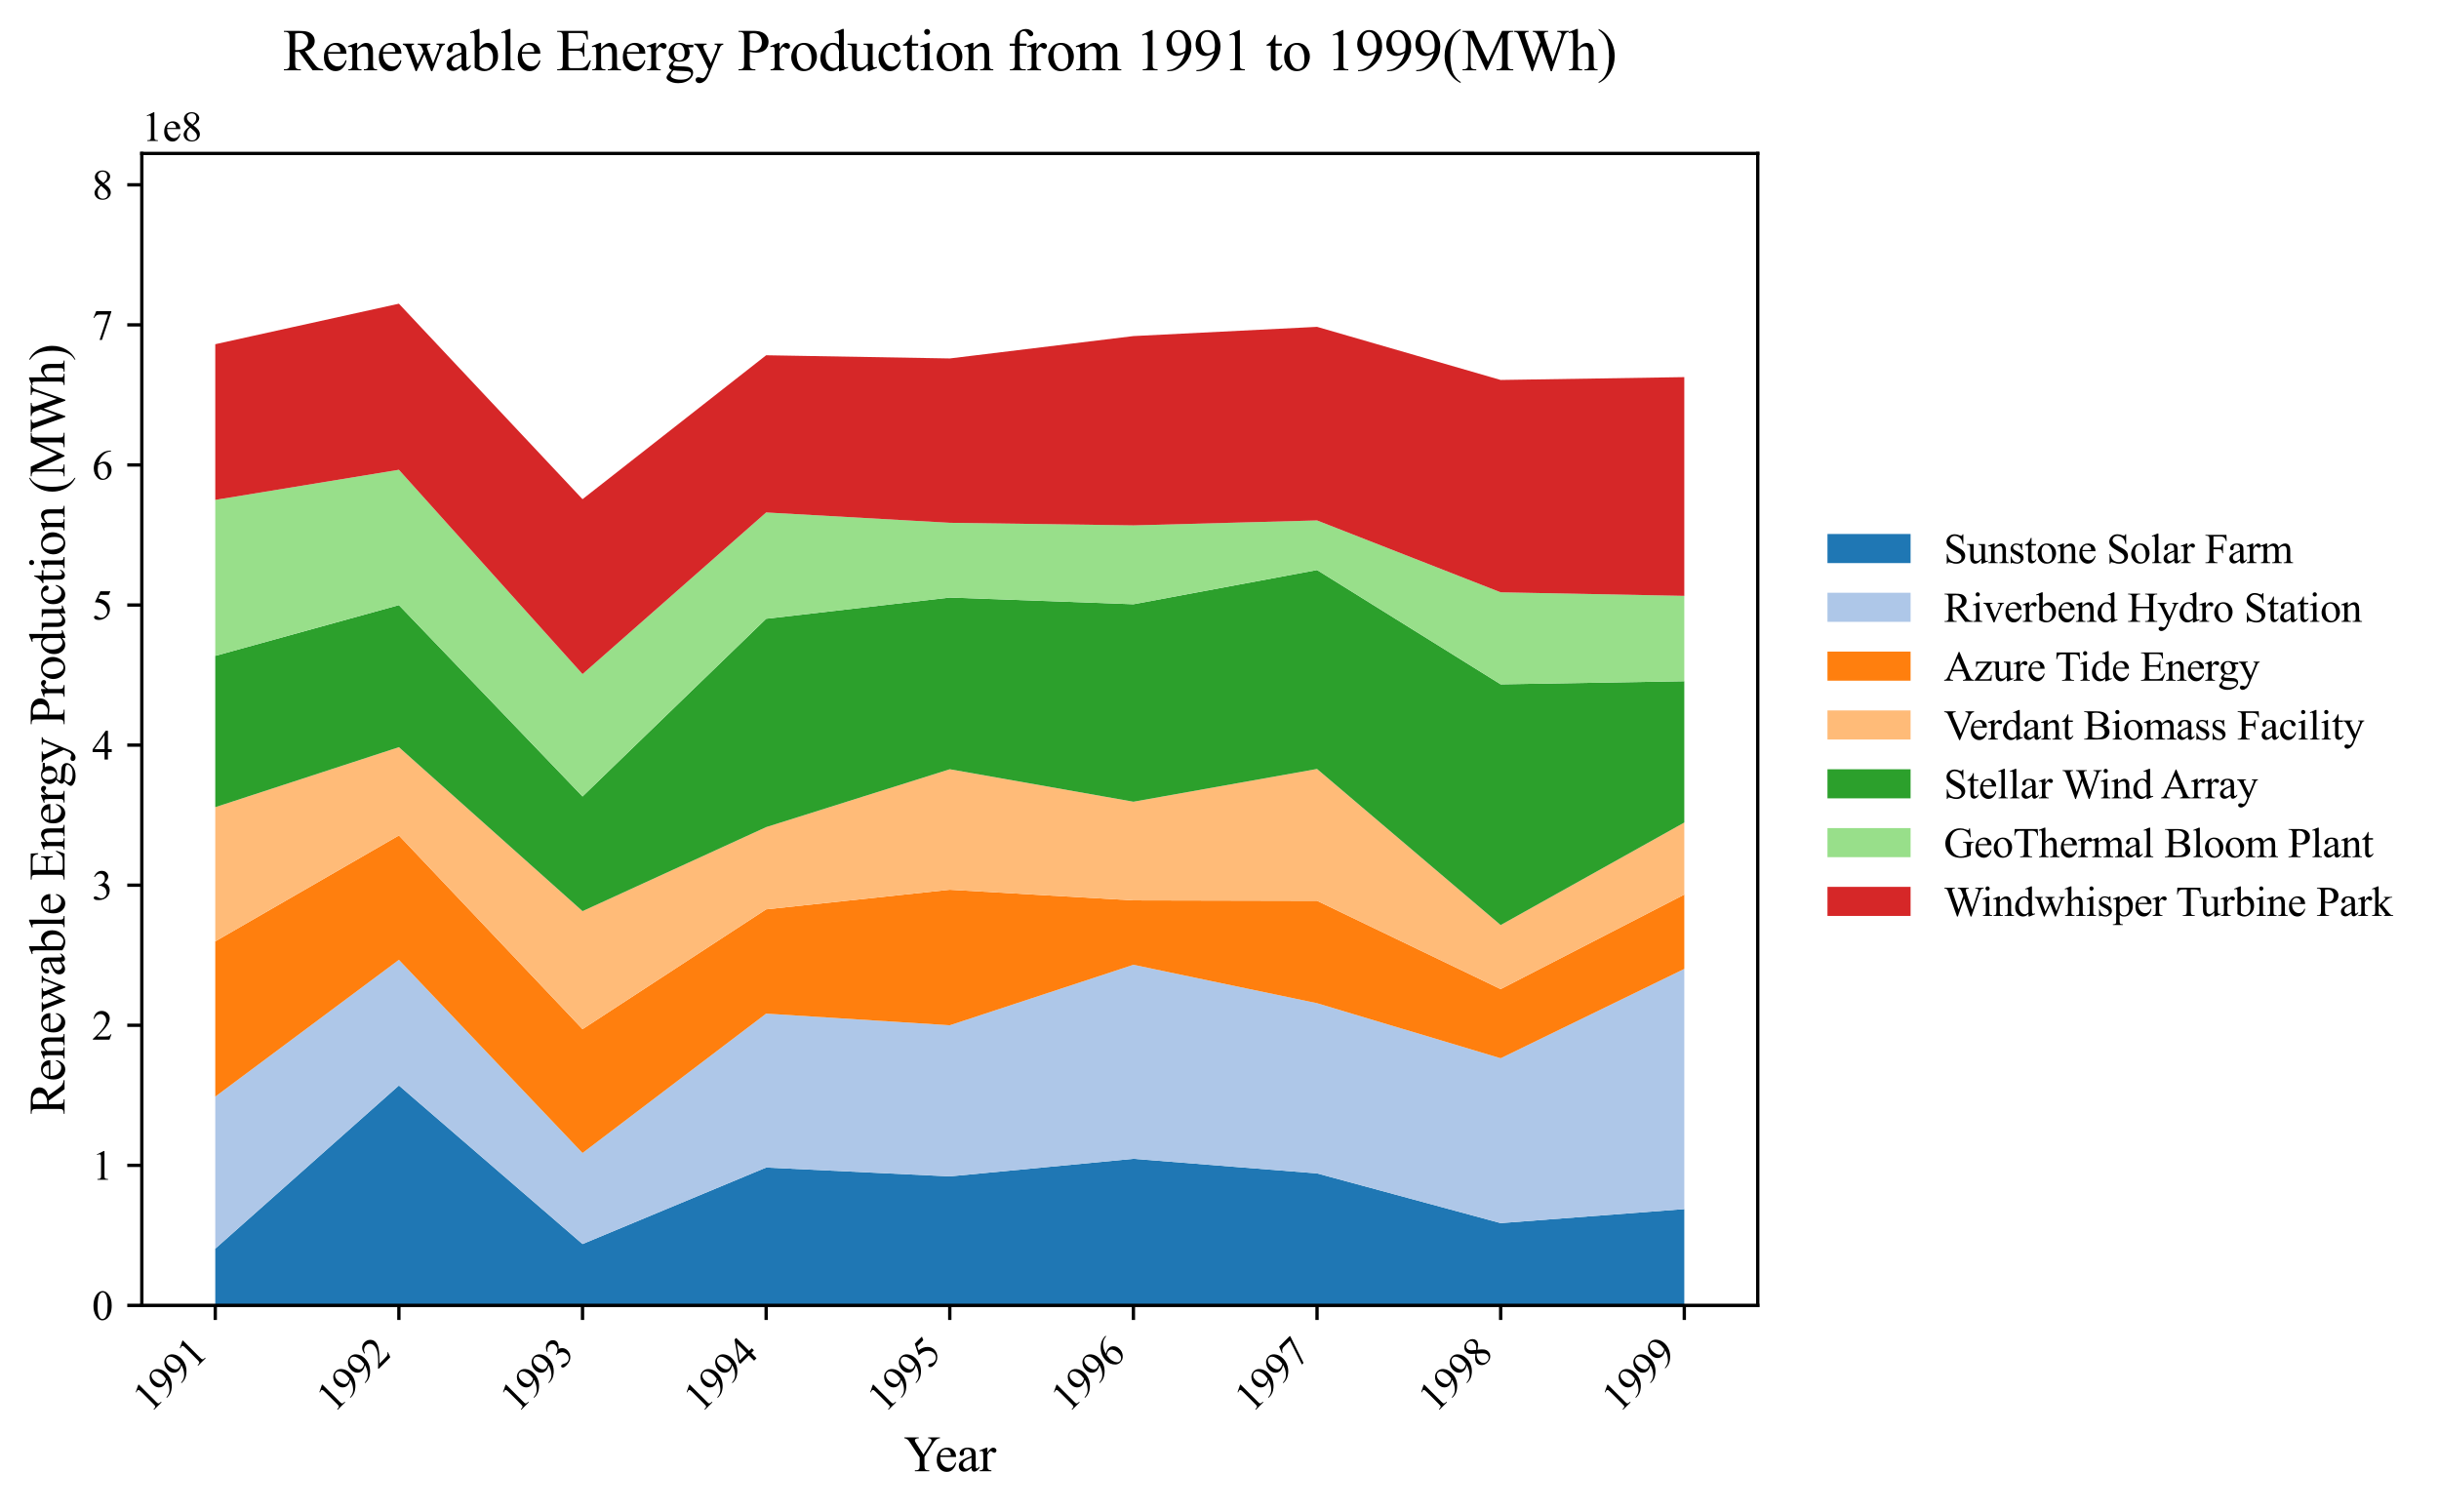 <?xml version="1.0" encoding="utf-8" standalone="no"?>
<!DOCTYPE svg PUBLIC "-//W3C//DTD SVG 1.1//EN"
  "http://www.w3.org/Graphics/SVG/1.1/DTD/svg11.dtd">
<svg xmlns:xlink="http://www.w3.org/1999/xlink" width="586.835pt" height="363.785pt" viewBox="0 0 586.835 363.785" xmlns="http://www.w3.org/2000/svg" version="1.1">
 <defs>
  <style type="text/css">*{stroke-linejoin: round; stroke-linecap: butt}</style>
 </defs>
 <g id="figure_1">
  <g id="patch_1">
   <path d="M 0 363.785 
L 586.835 363.785 
L 586.835 0 
L 0 0 
z
" style="fill: #ffffff"/>
  </g>
  <g id="axes_1">
   <g id="patch_2">
    <path d="M 34.122 314.121 
L 422.922 314.121 
L 422.922 36.921 
L 34.122 36.921 
z
" style="fill: #ffffff"/>
   </g>
   <g id="PolyCollection_1">
    <path d="M 51.795 300.469 
L 51.795 314.121 
L 95.976 314.121 
L 140.158 314.121 
L 184.34 314.121 
L 228.522 314.121 
L 272.704 314.121 
L 316.886 314.121 
L 361.067 314.121 
L 405.249 314.121 
L 405.249 290.945 
L 405.249 290.945 
L 361.067 294.322 
L 316.886 282.357 
L 272.704 278.85 
L 228.522 283.076 
L 184.34 280.947 
L 140.158 299.354 
L 95.976 261.203 
L 51.795 300.469 
z
" clip-path="url(#pef2df69ac6)" style="fill: #1f77b4"/>
   </g>
   <g id="PolyCollection_2">
    <path d="M 51.795 263.875 
L 51.795 300.469 
L 95.976 261.203 
L 140.158 299.354 
L 184.34 280.947 
L 228.522 283.076 
L 272.704 278.85 
L 316.886 282.357 
L 361.067 294.322 
L 405.249 290.945 
L 405.249 233.148 
L 405.249 233.148 
L 361.067 254.648 
L 316.886 241.404 
L 272.704 232.156 
L 228.522 246.711 
L 184.34 243.905 
L 140.158 277.446 
L 95.976 230.962 
L 51.795 263.875 
z
" clip-path="url(#pef2df69ac6)" style="fill: #aec7e8"/>
   </g>
   <g id="PolyCollection_3">
    <path d="M 51.795 226.522 
L 51.795 263.875 
L 95.976 230.962 
L 140.158 277.446 
L 184.34 243.905 
L 228.522 246.711 
L 272.704 232.156 
L 316.886 241.404 
L 361.067 254.648 
L 405.249 233.148 
L 405.249 215.261 
L 405.249 215.261 
L 361.067 238.014 
L 316.886 216.759 
L 272.704 216.663 
L 228.522 214.098 
L 184.34 218.819 
L 140.158 247.649 
L 95.976 201.04 
L 51.795 226.522 
z
" clip-path="url(#pef2df69ac6)" style="fill: #ff7f0e"/>
   </g>
   <g id="PolyCollection_4">
    <path d="M 51.795 194.231 
L 51.795 226.522 
L 95.976 201.04 
L 140.158 247.649 
L 184.34 218.819 
L 228.522 214.098 
L 272.704 216.663 
L 316.886 216.759 
L 361.067 238.014 
L 405.249 215.261 
L 405.249 197.931 
L 405.249 197.931 
L 361.067 222.601 
L 316.886 185.037 
L 272.704 192.919 
L 228.522 185.104 
L 184.34 199.031 
L 140.158 219.253 
L 95.976 179.793 
L 51.795 194.231 
z
" clip-path="url(#pef2df69ac6)" style="fill: #ffbb78"/>
   </g>
   <g id="PolyCollection_5">
    <path d="M 51.795 157.82 
L 51.795 194.231 
L 95.976 179.793 
L 140.158 219.253 
L 184.34 199.031 
L 228.522 185.104 
L 272.704 192.919 
L 316.886 185.037 
L 361.067 222.601 
L 405.249 197.931 
L 405.249 163.919 
L 405.249 163.919 
L 361.067 164.669 
L 316.886 137.167 
L 272.704 145.398 
L 228.522 143.789 
L 184.34 148.896 
L 140.158 191.654 
L 95.976 145.61 
L 51.795 157.82 
z
" clip-path="url(#pef2df69ac6)" style="fill: #2ca02c"/>
   </g>
   <g id="PolyCollection_6">
    <path d="M 51.795 120.289 
L 51.795 157.82 
L 95.976 145.61 
L 140.158 191.654 
L 184.34 148.896 
L 228.522 143.789 
L 272.704 145.398 
L 316.886 137.167 
L 361.067 164.669 
L 405.249 163.919 
L 405.249 143.386 
L 405.249 143.386 
L 361.067 142.529 
L 316.886 125.233 
L 272.704 126.423 
L 228.522 125.8 
L 184.34 123.316 
L 140.158 162.206 
L 95.976 113.042 
L 51.795 120.289 
z
" clip-path="url(#pef2df69ac6)" style="fill: #98df8a"/>
   </g>
   <g id="PolyCollection_7">
    <path d="M 51.795 82.827 
L 51.795 120.289 
L 95.976 113.042 
L 140.158 162.206 
L 184.34 123.316 
L 228.522 125.8 
L 272.704 126.423 
L 316.886 125.233 
L 361.067 142.529 
L 405.249 143.386 
L 405.249 90.747 
L 405.249 90.747 
L 361.067 91.432 
L 316.886 78.651 
L 272.704 80.871 
L 228.522 86.255 
L 184.34 85.486 
L 140.158 120.117 
L 95.976 73.078 
L 51.795 82.827 
z
" clip-path="url(#pef2df69ac6)" style="fill: #d62728"/>
   </g>
   <g id="matplotlib.axis_1">
    <g id="xtick_1">
     <g id="line2d_1">
      <defs>
       <path id="mc76ca7948e" d="M 0 0 
L 0 3.5 
" style="stroke: #000000; stroke-width: 0.8"/>
      </defs>
      <g>
       <use xlink:href="#mc76ca7948e" x="51.795" y="314.121" style="stroke: #000000; stroke-width: 0.8"/>
      </g>
     </g>
     <g id="text_1">
      <!-- 1991 -->
      <g transform="translate(36.14 340.173) rotate(-45) scale(0.1 -0.1)">
       <defs>
        <path id="TimesNewRomanPSMT-31" d="M 750 3822 
L 1781 4325 
L 1884 4325 
L 1884 747 
Q 1884 391 1914 303 
Q 1944 216 2037 169 
Q 2131 122 2419 116 
L 2419 0 
L 825 0 
L 825 116 
Q 1125 122 1212 167 
Q 1300 213 1334 289 
Q 1369 366 1369 747 
L 1369 3034 
Q 1369 3497 1338 3628 
Q 1316 3728 1258 3775 
Q 1200 3822 1119 3822 
Q 1003 3822 797 3725 
L 750 3822 
z
" transform="scale(0.016)"/>
        <path id="TimesNewRomanPSMT-39" d="M 338 -88 
L 338 28 
Q 744 34 1094 217 
Q 1444 400 1770 856 
Q 2097 1313 2225 1859 
Q 1734 1544 1338 1544 
Q 891 1544 572 1889 
Q 253 2234 253 2806 
Q 253 3363 572 3797 
Q 956 4325 1575 4325 
Q 2097 4325 2469 3894 
Q 2925 3359 2925 2575 
Q 2925 1869 2578 1258 
Q 2231 647 1613 244 
Q 1109 -88 516 -88 
L 338 -88 
z
M 2275 2091 
Q 2331 2497 2331 2741 
Q 2331 3044 2228 3395 
Q 2125 3747 1936 3934 
Q 1747 4122 1506 4122 
Q 1228 4122 1018 3872 
Q 809 3622 809 3128 
Q 809 2469 1088 2097 
Q 1291 1828 1588 1828 
Q 1731 1828 1928 1897 
Q 2125 1966 2275 2091 
z
" transform="scale(0.016)"/>
       </defs>
       <use xlink:href="#TimesNewRomanPSMT-31"/>
       <use xlink:href="#TimesNewRomanPSMT-39" x="50"/>
       <use xlink:href="#TimesNewRomanPSMT-39" x="100"/>
       <use xlink:href="#TimesNewRomanPSMT-31" x="150"/>
      </g>
     </g>
    </g>
    <g id="xtick_2">
     <g id="line2d_2">
      <g>
       <use xlink:href="#mc76ca7948e" x="95.976" y="314.121" style="stroke: #000000; stroke-width: 0.8"/>
      </g>
     </g>
     <g id="text_2">
      <!-- 1992 -->
      <g transform="translate(80.322 340.173) rotate(-45) scale(0.1 -0.1)">
       <defs>
        <path id="TimesNewRomanPSMT-32" d="M 2934 816 
L 2638 0 
L 138 0 
L 138 116 
Q 1241 1122 1691 1759 
Q 2141 2397 2141 2925 
Q 2141 3328 1894 3587 
Q 1647 3847 1303 3847 
Q 991 3847 742 3664 
Q 494 3481 375 3128 
L 259 3128 
Q 338 3706 661 4015 
Q 984 4325 1469 4325 
Q 1984 4325 2329 3994 
Q 2675 3663 2675 3213 
Q 2675 2891 2525 2569 
Q 2294 2063 1775 1497 
Q 997 647 803 472 
L 1909 472 
Q 2247 472 2383 497 
Q 2519 522 2628 598 
Q 2738 675 2819 816 
L 2934 816 
z
" transform="scale(0.016)"/>
       </defs>
       <use xlink:href="#TimesNewRomanPSMT-31"/>
       <use xlink:href="#TimesNewRomanPSMT-39" x="50"/>
       <use xlink:href="#TimesNewRomanPSMT-39" x="100"/>
       <use xlink:href="#TimesNewRomanPSMT-32" x="150"/>
      </g>
     </g>
    </g>
    <g id="xtick_3">
     <g id="line2d_3">
      <g>
       <use xlink:href="#mc76ca7948e" x="140.158" y="314.121" style="stroke: #000000; stroke-width: 0.8"/>
      </g>
     </g>
     <g id="text_3">
      <!-- 1993 -->
      <g transform="translate(124.504 340.173) rotate(-45) scale(0.1 -0.1)">
       <defs>
        <path id="TimesNewRomanPSMT-33" d="M 325 3431 
Q 506 3859 782 4092 
Q 1059 4325 1472 4325 
Q 1981 4325 2253 3994 
Q 2459 3747 2459 3466 
Q 2459 3003 1878 2509 
Q 2269 2356 2469 2072 
Q 2669 1788 2669 1403 
Q 2669 853 2319 450 
Q 1863 -75 997 -75 
Q 569 -75 414 31 
Q 259 138 259 259 
Q 259 350 332 419 
Q 406 488 509 488 
Q 588 488 669 463 
Q 722 447 909 348 
Q 1097 250 1169 231 
Q 1284 197 1416 197 
Q 1734 197 1970 444 
Q 2206 691 2206 1028 
Q 2206 1275 2097 1509 
Q 2016 1684 1919 1775 
Q 1784 1900 1550 2001 
Q 1316 2103 1072 2103 
L 972 2103 
L 972 2197 
Q 1219 2228 1467 2375 
Q 1716 2522 1828 2728 
Q 1941 2934 1941 3181 
Q 1941 3503 1739 3701 
Q 1538 3900 1238 3900 
Q 753 3900 428 3381 
L 325 3431 
z
" transform="scale(0.016)"/>
       </defs>
       <use xlink:href="#TimesNewRomanPSMT-31"/>
       <use xlink:href="#TimesNewRomanPSMT-39" x="50"/>
       <use xlink:href="#TimesNewRomanPSMT-39" x="100"/>
       <use xlink:href="#TimesNewRomanPSMT-33" x="150"/>
      </g>
     </g>
    </g>
    <g id="xtick_4">
     <g id="line2d_4">
      <g>
       <use xlink:href="#mc76ca7948e" x="184.34" y="314.121" style="stroke: #000000; stroke-width: 0.8"/>
      </g>
     </g>
     <g id="text_4">
      <!-- 1994 -->
      <g transform="translate(168.685 340.173) rotate(-45) scale(0.1 -0.1)">
       <defs>
        <path id="TimesNewRomanPSMT-34" d="M 2978 1563 
L 2978 1119 
L 2409 1119 
L 2409 0 
L 1894 0 
L 1894 1119 
L 100 1119 
L 100 1519 
L 2066 4325 
L 2409 4325 
L 2409 1563 
L 2978 1563 
z
M 1894 1563 
L 1894 3666 
L 406 1563 
L 1894 1563 
z
" transform="scale(0.016)"/>
       </defs>
       <use xlink:href="#TimesNewRomanPSMT-31"/>
       <use xlink:href="#TimesNewRomanPSMT-39" x="50"/>
       <use xlink:href="#TimesNewRomanPSMT-39" x="100"/>
       <use xlink:href="#TimesNewRomanPSMT-34" x="150"/>
      </g>
     </g>
    </g>
    <g id="xtick_5">
     <g id="line2d_5">
      <g>
       <use xlink:href="#mc76ca7948e" x="228.522" y="314.121" style="stroke: #000000; stroke-width: 0.8"/>
      </g>
     </g>
     <g id="text_5">
      <!-- 1995 -->
      <g transform="translate(212.867 340.173) rotate(-45) scale(0.1 -0.1)">
       <defs>
        <path id="TimesNewRomanPSMT-35" d="M 2778 4238 
L 2534 3706 
L 1259 3706 
L 981 3138 
Q 1809 3016 2294 2522 
Q 2709 2097 2709 1522 
Q 2709 1188 2573 903 
Q 2438 619 2231 419 
Q 2025 219 1772 97 
Q 1413 -75 1034 -75 
Q 653 -75 479 54 
Q 306 184 306 341 
Q 306 428 378 495 
Q 450 563 559 563 
Q 641 563 702 538 
Q 763 513 909 409 
Q 1144 247 1384 247 
Q 1750 247 2026 523 
Q 2303 800 2303 1197 
Q 2303 1581 2056 1914 
Q 1809 2247 1375 2428 
Q 1034 2569 447 2591 
L 1259 4238 
L 2778 4238 
z
" transform="scale(0.016)"/>
       </defs>
       <use xlink:href="#TimesNewRomanPSMT-31"/>
       <use xlink:href="#TimesNewRomanPSMT-39" x="50"/>
       <use xlink:href="#TimesNewRomanPSMT-39" x="100"/>
       <use xlink:href="#TimesNewRomanPSMT-35" x="150"/>
      </g>
     </g>
    </g>
    <g id="xtick_6">
     <g id="line2d_6">
      <g>
       <use xlink:href="#mc76ca7948e" x="272.704" y="314.121" style="stroke: #000000; stroke-width: 0.8"/>
      </g>
     </g>
     <g id="text_6">
      <!-- 1996 -->
      <g transform="translate(257.049 340.173) rotate(-45) scale(0.1 -0.1)">
       <defs>
        <path id="TimesNewRomanPSMT-36" d="M 2869 4325 
L 2869 4209 
Q 2456 4169 2195 4045 
Q 1934 3922 1679 3669 
Q 1425 3416 1258 3105 
Q 1091 2794 978 2366 
Q 1428 2675 1881 2675 
Q 2316 2675 2634 2325 
Q 2953 1975 2953 1425 
Q 2953 894 2631 456 
Q 2244 -75 1606 -75 
Q 1172 -75 869 213 
Q 275 772 275 1663 
Q 275 2231 503 2743 
Q 731 3256 1154 3653 
Q 1578 4050 1965 4187 
Q 2353 4325 2688 4325 
L 2869 4325 
z
M 925 2138 
Q 869 1716 869 1456 
Q 869 1156 980 804 
Q 1091 453 1309 247 
Q 1469 100 1697 100 
Q 1969 100 2183 356 
Q 2397 613 2397 1088 
Q 2397 1622 2184 2012 
Q 1972 2403 1581 2403 
Q 1463 2403 1327 2353 
Q 1191 2303 925 2138 
z
" transform="scale(0.016)"/>
       </defs>
       <use xlink:href="#TimesNewRomanPSMT-31"/>
       <use xlink:href="#TimesNewRomanPSMT-39" x="50"/>
       <use xlink:href="#TimesNewRomanPSMT-39" x="100"/>
       <use xlink:href="#TimesNewRomanPSMT-36" x="150"/>
      </g>
     </g>
    </g>
    <g id="xtick_7">
     <g id="line2d_7">
      <g>
       <use xlink:href="#mc76ca7948e" x="316.886" y="314.121" style="stroke: #000000; stroke-width: 0.8"/>
      </g>
     </g>
     <g id="text_7">
      <!-- 1997 -->
      <g transform="translate(301.231 340.173) rotate(-45) scale(0.1 -0.1)">
       <defs>
        <path id="TimesNewRomanPSMT-37" d="M 644 4238 
L 2916 4238 
L 2916 4119 
L 1503 -88 
L 1153 -88 
L 2419 3728 
L 1253 3728 
Q 900 3728 750 3644 
Q 488 3500 328 3200 
L 238 3234 
L 644 4238 
z
" transform="scale(0.016)"/>
       </defs>
       <use xlink:href="#TimesNewRomanPSMT-31"/>
       <use xlink:href="#TimesNewRomanPSMT-39" x="50"/>
       <use xlink:href="#TimesNewRomanPSMT-39" x="100"/>
       <use xlink:href="#TimesNewRomanPSMT-37" x="150"/>
      </g>
     </g>
    </g>
    <g id="xtick_8">
     <g id="line2d_8">
      <g>
       <use xlink:href="#mc76ca7948e" x="361.067" y="314.121" style="stroke: #000000; stroke-width: 0.8"/>
      </g>
     </g>
     <g id="text_8">
      <!-- 1998 -->
      <g transform="translate(345.413 340.173) rotate(-45) scale(0.1 -0.1)">
       <defs>
        <path id="TimesNewRomanPSMT-38" d="M 1228 2134 
Q 725 2547 579 2797 
Q 434 3047 434 3316 
Q 434 3728 753 4026 
Q 1072 4325 1600 4325 
Q 2113 4325 2425 4047 
Q 2738 3769 2738 3413 
Q 2738 3175 2569 2928 
Q 2400 2681 1866 2347 
Q 2416 1922 2594 1678 
Q 2831 1359 2831 1006 
Q 2831 559 2490 242 
Q 2150 -75 1597 -75 
Q 994 -75 656 303 
Q 388 606 388 966 
Q 388 1247 577 1523 
Q 766 1800 1228 2134 
z
M 1719 2469 
Q 2094 2806 2194 3001 
Q 2294 3197 2294 3444 
Q 2294 3772 2109 3958 
Q 1925 4144 1606 4144 
Q 1288 4144 1088 3959 
Q 888 3775 888 3528 
Q 888 3366 970 3203 
Q 1053 3041 1206 2894 
L 1719 2469 
z
M 1375 2016 
Q 1116 1797 991 1539 
Q 866 1281 866 981 
Q 866 578 1086 336 
Q 1306 94 1647 94 
Q 1984 94 2187 284 
Q 2391 475 2391 747 
Q 2391 972 2272 1150 
Q 2050 1481 1375 2016 
z
" transform="scale(0.016)"/>
       </defs>
       <use xlink:href="#TimesNewRomanPSMT-31"/>
       <use xlink:href="#TimesNewRomanPSMT-39" x="50"/>
       <use xlink:href="#TimesNewRomanPSMT-39" x="100"/>
       <use xlink:href="#TimesNewRomanPSMT-38" x="150"/>
      </g>
     </g>
    </g>
    <g id="xtick_9">
     <g id="line2d_9">
      <g>
       <use xlink:href="#mc76ca7948e" x="405.249" y="314.121" style="stroke: #000000; stroke-width: 0.8"/>
      </g>
     </g>
     <g id="text_9">
      <!-- 1999 -->
      <g transform="translate(389.594 340.173) rotate(-45) scale(0.1 -0.1)">
       <use xlink:href="#TimesNewRomanPSMT-31"/>
       <use xlink:href="#TimesNewRomanPSMT-39" x="50"/>
       <use xlink:href="#TimesNewRomanPSMT-39" x="100"/>
       <use xlink:href="#TimesNewRomanPSMT-39" x="150"/>
      </g>
     </g>
    </g>
    <g id="text_10">
     <!-- Year -->
     <g transform="translate(217.464 354.018) scale(0.12 -0.12)">
      <defs>
       <path id="TimesNewRomanPSMT-59" d="M 3050 4238 
L 4528 4238 
L 4528 4122 
L 4447 4122 
Q 4366 4122 4209 4050 
Q 4053 3978 3925 3843 
Q 3797 3709 3609 3406 
L 2588 1797 
L 2588 734 
Q 2588 344 2675 247 
Q 2794 116 3050 116 
L 3188 116 
L 3188 0 
L 1388 0 
L 1388 116 
L 1538 116 
Q 1806 116 1919 278 
Q 1988 378 1988 734 
L 1988 1738 
L 825 3513 
Q 619 3825 545 3903 
Q 472 3981 241 4091 
Q 178 4122 59 4122 
L 59 4238 
L 1872 4238 
L 1872 4122 
L 1778 4122 
Q 1631 4122 1507 4053 
Q 1384 3984 1384 3847 
Q 1384 3734 1575 3441 
L 2459 2075 
L 3291 3381 
Q 3478 3675 3478 3819 
Q 3478 3906 3433 3975 
Q 3388 4044 3303 4083 
Q 3219 4122 3050 4122 
L 3050 4238 
z
" transform="scale(0.016)"/>
       <path id="TimesNewRomanPSMT-65" d="M 681 1784 
Q 678 1147 991 784 
Q 1303 422 1725 422 
Q 2006 422 2214 576 
Q 2422 731 2563 1106 
L 2659 1044 
Q 2594 616 2278 264 
Q 1963 -88 1488 -88 
Q 972 -88 605 314 
Q 238 716 238 1394 
Q 238 2128 614 2539 
Q 991 2950 1559 2950 
Q 2041 2950 2350 2633 
Q 2659 2316 2659 1784 
L 681 1784 
z
M 681 1966 
L 2006 1966 
Q 1991 2241 1941 2353 
Q 1863 2528 1708 2628 
Q 1553 2728 1384 2728 
Q 1125 2728 920 2526 
Q 716 2325 681 1966 
z
" transform="scale(0.016)"/>
       <path id="TimesNewRomanPSMT-61" d="M 1822 413 
Q 1381 72 1269 19 
Q 1100 -59 909 -59 
Q 613 -59 420 144 
Q 228 347 228 678 
Q 228 888 322 1041 
Q 450 1253 767 1440 
Q 1084 1628 1822 1897 
L 1822 2009 
Q 1822 2438 1686 2597 
Q 1550 2756 1291 2756 
Q 1094 2756 978 2650 
Q 859 2544 859 2406 
L 866 2225 
Q 866 2081 792 2003 
Q 719 1925 600 1925 
Q 484 1925 411 2006 
Q 338 2088 338 2228 
Q 338 2497 613 2722 
Q 888 2947 1384 2947 
Q 1766 2947 2009 2819 
Q 2194 2722 2281 2516 
Q 2338 2381 2338 1966 
L 2338 994 
Q 2338 584 2353 492 
Q 2369 400 2405 369 
Q 2441 338 2488 338 
Q 2538 338 2575 359 
Q 2641 400 2828 588 
L 2828 413 
Q 2478 -56 2159 -56 
Q 2006 -56 1915 50 
Q 1825 156 1822 413 
z
M 1822 616 
L 1822 1706 
Q 1350 1519 1213 1441 
Q 966 1303 859 1153 
Q 753 1003 753 825 
Q 753 600 887 451 
Q 1022 303 1197 303 
Q 1434 303 1822 616 
z
" transform="scale(0.016)"/>
       <path id="TimesNewRomanPSMT-72" d="M 1038 2947 
L 1038 2303 
Q 1397 2947 1775 2947 
Q 1947 2947 2059 2842 
Q 2172 2738 2172 2600 
Q 2172 2478 2090 2393 
Q 2009 2309 1897 2309 
Q 1788 2309 1652 2417 
Q 1516 2525 1450 2525 
Q 1394 2525 1328 2463 
Q 1188 2334 1038 2041 
L 1038 669 
Q 1038 431 1097 309 
Q 1138 225 1241 169 
Q 1344 113 1538 113 
L 1538 0 
L 72 0 
L 72 113 
Q 291 113 397 181 
Q 475 231 506 341 
Q 522 394 522 644 
L 522 1753 
Q 522 2253 501 2348 
Q 481 2444 426 2487 
Q 372 2531 291 2531 
Q 194 2531 72 2484 
L 41 2597 
L 906 2947 
L 1038 2947 
z
" transform="scale(0.016)"/>
      </defs>
      <use xlink:href="#TimesNewRomanPSMT-59"/>
      <use xlink:href="#TimesNewRomanPSMT-65" x="62.217"/>
      <use xlink:href="#TimesNewRomanPSMT-61" x="106.602"/>
      <use xlink:href="#TimesNewRomanPSMT-72" x="150.986"/>
     </g>
    </g>
   </g>
   <g id="matplotlib.axis_2">
    <g id="ytick_1">
     <g id="line2d_10">
      <defs>
       <path id="mb416a86a29" d="M 0 0 
L -3.5 0 
" style="stroke: #000000; stroke-width: 0.8"/>
      </defs>
      <g>
       <use xlink:href="#mb416a86a29" x="34.122" y="314.121" style="stroke: #000000; stroke-width: 0.8"/>
      </g>
     </g>
     <g id="text_11">
      <!-- 0 -->
      <g transform="translate(22.122 317.593) scale(0.1 -0.1)">
       <defs>
        <path id="TimesNewRomanPSMT-30" d="M 231 2094 
Q 231 2819 450 3342 
Q 669 3866 1031 4122 
Q 1313 4325 1613 4325 
Q 2100 4325 2488 3828 
Q 2972 3213 2972 2159 
Q 2972 1422 2759 906 
Q 2547 391 2217 158 
Q 1888 -75 1581 -75 
Q 975 -75 572 641 
Q 231 1244 231 2094 
z
M 844 2016 
Q 844 1141 1059 588 
Q 1238 122 1591 122 
Q 1759 122 1940 273 
Q 2122 425 2216 781 
Q 2359 1319 2359 2297 
Q 2359 3022 2209 3506 
Q 2097 3866 1919 4016 
Q 1791 4119 1609 4119 
Q 1397 4119 1231 3928 
Q 1006 3669 925 3112 
Q 844 2556 844 2016 
z
" transform="scale(0.016)"/>
       </defs>
       <use xlink:href="#TimesNewRomanPSMT-30"/>
      </g>
     </g>
    </g>
    <g id="ytick_2">
     <g id="line2d_11">
      <g>
       <use xlink:href="#mb416a86a29" x="34.122" y="280.415" style="stroke: #000000; stroke-width: 0.8"/>
      </g>
     </g>
     <g id="text_12">
      <!-- 1 -->
      <g transform="translate(22.122 283.887) scale(0.1 -0.1)">
       <use xlink:href="#TimesNewRomanPSMT-31"/>
      </g>
     </g>
    </g>
    <g id="ytick_3">
     <g id="line2d_12">
      <g>
       <use xlink:href="#mb416a86a29" x="34.122" y="246.709" style="stroke: #000000; stroke-width: 0.8"/>
      </g>
     </g>
     <g id="text_13">
      <!-- 2 -->
      <g transform="translate(22.122 250.181) scale(0.1 -0.1)">
       <use xlink:href="#TimesNewRomanPSMT-32"/>
      </g>
     </g>
    </g>
    <g id="ytick_4">
     <g id="line2d_13">
      <g>
       <use xlink:href="#mb416a86a29" x="34.122" y="213.004" style="stroke: #000000; stroke-width: 0.8"/>
      </g>
     </g>
     <g id="text_14">
      <!-- 3 -->
      <g transform="translate(22.122 216.475) scale(0.1 -0.1)">
       <use xlink:href="#TimesNewRomanPSMT-33"/>
      </g>
     </g>
    </g>
    <g id="ytick_5">
     <g id="line2d_14">
      <g>
       <use xlink:href="#mb416a86a29" x="34.122" y="179.298" style="stroke: #000000; stroke-width: 0.8"/>
      </g>
     </g>
     <g id="text_15">
      <!-- 4 -->
      <g transform="translate(22.122 182.77) scale(0.1 -0.1)">
       <use xlink:href="#TimesNewRomanPSMT-34"/>
      </g>
     </g>
    </g>
    <g id="ytick_6">
     <g id="line2d_15">
      <g>
       <use xlink:href="#mb416a86a29" x="34.122" y="145.592" style="stroke: #000000; stroke-width: 0.8"/>
      </g>
     </g>
     <g id="text_16">
      <!-- 5 -->
      <g transform="translate(22.122 149.064) scale(0.1 -0.1)">
       <use xlink:href="#TimesNewRomanPSMT-35"/>
      </g>
     </g>
    </g>
    <g id="ytick_7">
     <g id="line2d_16">
      <g>
       <use xlink:href="#mb416a86a29" x="34.122" y="111.886" style="stroke: #000000; stroke-width: 0.8"/>
      </g>
     </g>
     <g id="text_17">
      <!-- 6 -->
      <g transform="translate(22.122 115.358) scale(0.1 -0.1)">
       <use xlink:href="#TimesNewRomanPSMT-36"/>
      </g>
     </g>
    </g>
    <g id="ytick_8">
     <g id="line2d_17">
      <g>
       <use xlink:href="#mb416a86a29" x="34.122" y="78.18" style="stroke: #000000; stroke-width: 0.8"/>
      </g>
     </g>
     <g id="text_18">
      <!-- 7 -->
      <g transform="translate(22.122 81.652) scale(0.1 -0.1)">
       <use xlink:href="#TimesNewRomanPSMT-37"/>
      </g>
     </g>
    </g>
    <g id="ytick_9">
     <g id="line2d_18">
      <g>
       <use xlink:href="#mb416a86a29" x="34.122" y="44.474" style="stroke: #000000; stroke-width: 0.8"/>
      </g>
     </g>
     <g id="text_19">
      <!-- 8 -->
      <g transform="translate(22.122 47.946) scale(0.1 -0.1)">
       <use xlink:href="#TimesNewRomanPSMT-38"/>
      </g>
     </g>
    </g>
    <g id="text_20">
     <!-- Renewable Energy Production (MWh) -->
     <g transform="translate(15.533 268.224) rotate(-90) scale(0.12 -0.12)">
      <defs>
       <path id="TimesNewRomanPSMT-52" d="M 4325 0 
L 3194 0 
L 1759 1981 
Q 1600 1975 1500 1975 
Q 1459 1975 1412 1976 
Q 1366 1978 1316 1981 
L 1316 750 
Q 1316 350 1403 253 
Q 1522 116 1759 116 
L 1925 116 
L 1925 0 
L 109 0 
L 109 116 
L 269 116 
Q 538 116 653 291 
Q 719 388 719 750 
L 719 3488 
Q 719 3888 631 3984 
Q 509 4122 269 4122 
L 109 4122 
L 109 4238 
L 1653 4238 
Q 2328 4238 2648 4139 
Q 2969 4041 3192 3777 
Q 3416 3513 3416 3147 
Q 3416 2756 3161 2468 
Q 2906 2181 2372 2063 
L 3247 847 
Q 3547 428 3762 290 
Q 3978 153 4325 116 
L 4325 0 
z
M 1316 2178 
Q 1375 2178 1419 2176 
Q 1463 2175 1491 2175 
Q 2097 2175 2405 2437 
Q 2713 2700 2713 3106 
Q 2713 3503 2464 3751 
Q 2216 4000 1806 4000 
Q 1625 4000 1316 3941 
L 1316 2178 
z
" transform="scale(0.016)"/>
       <path id="TimesNewRomanPSMT-6e" d="M 1034 2341 
Q 1538 2947 1994 2947 
Q 2228 2947 2397 2830 
Q 2566 2713 2666 2444 
Q 2734 2256 2734 1869 
L 2734 647 
Q 2734 375 2778 278 
Q 2813 200 2889 156 
Q 2966 113 3172 113 
L 3172 0 
L 1756 0 
L 1756 113 
L 1816 113 
Q 2016 113 2095 173 
Q 2175 234 2206 353 
Q 2219 400 2219 647 
L 2219 1819 
Q 2219 2209 2117 2386 
Q 2016 2563 1775 2563 
Q 1403 2563 1034 2156 
L 1034 647 
Q 1034 356 1069 288 
Q 1113 197 1189 155 
Q 1266 113 1500 113 
L 1500 0 
L 84 0 
L 84 113 
L 147 113 
Q 366 113 442 223 
Q 519 334 519 647 
L 519 1709 
Q 519 2225 495 2337 
Q 472 2450 423 2490 
Q 375 2531 294 2531 
Q 206 2531 84 2484 
L 38 2597 
L 900 2947 
L 1034 2947 
L 1034 2341 
z
" transform="scale(0.016)"/>
       <path id="TimesNewRomanPSMT-77" d="M 41 2863 
L 1241 2863 
L 1241 2747 
Q 1075 2734 1023 2687 
Q 972 2641 972 2553 
Q 972 2456 1025 2319 
L 1638 672 
L 2253 2013 
L 2091 2434 
Q 2016 2622 1894 2694 
Q 1825 2738 1638 2747 
L 1638 2863 
L 3000 2863 
L 3000 2747 
Q 2775 2738 2681 2666 
Q 2619 2616 2619 2506 
Q 2619 2444 2644 2378 
L 3294 734 
L 3897 2319 
Q 3959 2488 3959 2588 
Q 3959 2647 3898 2694 
Q 3838 2741 3659 2747 
L 3659 2863 
L 4563 2863 
L 4563 2747 
Q 4291 2706 4163 2378 
L 3206 -88 
L 3078 -88 
L 2363 1741 
L 1528 -88 
L 1413 -88 
L 494 2319 
Q 403 2547 315 2626 
Q 228 2706 41 2747 
L 41 2863 
z
" transform="scale(0.016)"/>
       <path id="TimesNewRomanPSMT-62" d="M 984 2369 
Q 1400 2947 1881 2947 
Q 2322 2947 2650 2570 
Q 2978 2194 2978 1541 
Q 2978 778 2472 313 
Q 2038 -88 1503 -88 
Q 1253 -88 995 3 
Q 738 94 469 275 
L 469 3241 
Q 469 3728 445 3840 
Q 422 3953 372 3993 
Q 322 4034 247 4034 
Q 159 4034 28 3984 
L -16 4094 
L 844 4444 
L 984 4444 
L 984 2369 
z
M 984 2169 
L 984 456 
Q 1144 300 1314 220 
Q 1484 141 1663 141 
Q 1947 141 2192 453 
Q 2438 766 2438 1363 
Q 2438 1913 2192 2208 
Q 1947 2503 1634 2503 
Q 1469 2503 1303 2419 
Q 1178 2356 984 2169 
z
" transform="scale(0.016)"/>
       <path id="TimesNewRomanPSMT-6c" d="M 1184 4444 
L 1184 647 
Q 1184 378 1223 290 
Q 1263 203 1344 158 
Q 1425 113 1647 113 
L 1647 0 
L 244 0 
L 244 113 
Q 441 113 512 153 
Q 584 194 625 287 
Q 666 381 666 647 
L 666 3247 
Q 666 3731 644 3842 
Q 622 3953 573 3993 
Q 525 4034 450 4034 
Q 369 4034 244 3984 
L 191 4094 
L 1044 4444 
L 1184 4444 
z
" transform="scale(0.016)"/>
       <path id="TimesNewRomanPSMT-20" transform="scale(0.016)"/>
       <path id="TimesNewRomanPSMT-45" d="M 1338 4006 
L 1338 2331 
L 2269 2331 
Q 2631 2331 2753 2441 
Q 2916 2584 2934 2947 
L 3050 2947 
L 3050 1472 
L 2934 1472 
Q 2891 1781 2847 1869 
Q 2791 1978 2662 2040 
Q 2534 2103 2269 2103 
L 1338 2103 
L 1338 706 
Q 1338 425 1363 364 
Q 1388 303 1450 267 
Q 1513 231 1688 231 
L 2406 231 
Q 2766 231 2928 281 
Q 3091 331 3241 478 
Q 3434 672 3638 1063 
L 3763 1063 
L 3397 0 
L 131 0 
L 131 116 
L 281 116 
Q 431 116 566 188 
Q 666 238 702 338 
Q 738 438 738 747 
L 738 3500 
Q 738 3903 656 3997 
Q 544 4122 281 4122 
L 131 4122 
L 131 4238 
L 3397 4238 
L 3444 3309 
L 3322 3309 
Q 3256 3644 3176 3769 
Q 3097 3894 2941 3959 
Q 2816 4006 2500 4006 
L 1338 4006 
z
" transform="scale(0.016)"/>
       <path id="TimesNewRomanPSMT-67" d="M 966 1044 
Q 703 1172 562 1401 
Q 422 1631 422 1909 
Q 422 2334 742 2640 
Q 1063 2947 1563 2947 
Q 1972 2947 2272 2747 
L 2878 2747 
Q 3013 2747 3034 2739 
Q 3056 2731 3066 2713 
Q 3084 2684 3084 2613 
Q 3084 2531 3069 2500 
Q 3059 2484 3036 2475 
Q 3013 2466 2878 2466 
L 2506 2466 
Q 2681 2241 2681 1891 
Q 2681 1491 2375 1206 
Q 2069 922 1553 922 
Q 1341 922 1119 984 
Q 981 866 932 777 
Q 884 688 884 625 
Q 884 572 936 522 
Q 988 472 1138 450 
Q 1225 438 1575 428 
Q 2219 413 2409 384 
Q 2700 344 2873 169 
Q 3047 -6 3047 -263 
Q 3047 -616 2716 -925 
Q 2228 -1381 1444 -1381 
Q 841 -1381 425 -1109 
Q 191 -953 191 -784 
Q 191 -709 225 -634 
Q 278 -519 444 -313 
Q 466 -284 763 25 
Q 600 122 533 198 
Q 466 275 466 372 
Q 466 481 555 628 
Q 644 775 966 1044 
z
M 1509 2797 
Q 1278 2797 1122 2612 
Q 966 2428 966 2047 
Q 966 1553 1178 1281 
Q 1341 1075 1591 1075 
Q 1828 1075 1981 1253 
Q 2134 1431 2134 1813 
Q 2134 2309 1919 2591 
Q 1759 2797 1509 2797 
z
M 934 0 
Q 788 -159 713 -296 
Q 638 -434 638 -550 
Q 638 -700 819 -813 
Q 1131 -1006 1722 -1006 
Q 2284 -1006 2551 -807 
Q 2819 -609 2819 -384 
Q 2819 -222 2659 -153 
Q 2497 -84 2016 -72 
Q 1313 -53 934 0 
z
" transform="scale(0.016)"/>
       <path id="TimesNewRomanPSMT-79" d="M 38 2863 
L 1372 2863 
L 1372 2747 
L 1306 2747 
Q 1166 2747 1095 2686 
Q 1025 2625 1025 2534 
Q 1025 2413 1128 2197 
L 1825 753 
L 2466 2334 
Q 2519 2463 2519 2588 
Q 2519 2644 2497 2672 
Q 2472 2706 2419 2726 
Q 2366 2747 2231 2747 
L 2231 2863 
L 3163 2863 
L 3163 2747 
Q 3047 2734 2984 2696 
Q 2922 2659 2847 2556 
Q 2819 2513 2741 2316 
L 1575 -541 
Q 1406 -956 1132 -1168 
Q 859 -1381 606 -1381 
Q 422 -1381 303 -1275 
Q 184 -1169 184 -1031 
Q 184 -900 270 -820 
Q 356 -741 506 -741 
Q 609 -741 788 -809 
Q 913 -856 944 -856 
Q 1038 -856 1148 -759 
Q 1259 -663 1372 -384 
L 1575 113 
L 547 2272 
Q 500 2369 397 2513 
Q 319 2622 269 2659 
Q 197 2709 38 2747 
L 38 2863 
z
" transform="scale(0.016)"/>
       <path id="TimesNewRomanPSMT-50" d="M 1313 1984 
L 1313 750 
Q 1313 350 1400 253 
Q 1519 116 1759 116 
L 1922 116 
L 1922 0 
L 106 0 
L 106 116 
L 266 116 
Q 534 116 650 291 
Q 713 388 713 750 
L 713 3488 
Q 713 3888 628 3984 
Q 506 4122 266 4122 
L 106 4122 
L 106 4238 
L 1659 4238 
Q 2228 4238 2556 4120 
Q 2884 4003 3109 3725 
Q 3334 3447 3334 3066 
Q 3334 2547 2992 2222 
Q 2650 1897 2025 1897 
Q 1872 1897 1694 1919 
Q 1516 1941 1313 1984 
z
M 1313 2163 
Q 1478 2131 1606 2115 
Q 1734 2100 1825 2100 
Q 2150 2100 2386 2351 
Q 2622 2603 2622 3003 
Q 2622 3278 2509 3514 
Q 2397 3750 2190 3867 
Q 1984 3984 1722 3984 
Q 1563 3984 1313 3925 
L 1313 2163 
z
" transform="scale(0.016)"/>
       <path id="TimesNewRomanPSMT-6f" d="M 1600 2947 
Q 2250 2947 2644 2453 
Q 2978 2031 2978 1484 
Q 2978 1100 2793 706 
Q 2609 313 2286 112 
Q 1963 -88 1566 -88 
Q 919 -88 538 428 
Q 216 863 216 1403 
Q 216 1797 411 2186 
Q 606 2575 925 2761 
Q 1244 2947 1600 2947 
z
M 1503 2744 
Q 1338 2744 1170 2645 
Q 1003 2547 900 2300 
Q 797 2053 797 1666 
Q 797 1041 1045 587 
Q 1294 134 1700 134 
Q 2003 134 2200 384 
Q 2397 634 2397 1244 
Q 2397 2006 2069 2444 
Q 1847 2744 1503 2744 
z
" transform="scale(0.016)"/>
       <path id="TimesNewRomanPSMT-64" d="M 2222 322 
Q 2013 103 1813 7 
Q 1613 -88 1381 -88 
Q 913 -88 563 304 
Q 213 697 213 1313 
Q 213 1928 600 2439 
Q 988 2950 1597 2950 
Q 1975 2950 2222 2709 
L 2222 3238 
Q 2222 3728 2198 3840 
Q 2175 3953 2125 3993 
Q 2075 4034 2000 4034 
Q 1919 4034 1784 3984 
L 1744 4094 
L 2597 4444 
L 2738 4444 
L 2738 1134 
Q 2738 631 2761 520 
Q 2784 409 2836 365 
Q 2888 322 2956 322 
Q 3041 322 3181 375 
L 3216 266 
L 2366 -88 
L 2222 -88 
L 2222 322 
z
M 2222 541 
L 2222 2016 
Q 2203 2228 2109 2403 
Q 2016 2578 1861 2667 
Q 1706 2756 1559 2756 
Q 1284 2756 1069 2509 
Q 784 2184 784 1559 
Q 784 928 1059 592 
Q 1334 256 1672 256 
Q 1956 256 2222 541 
z
" transform="scale(0.016)"/>
       <path id="TimesNewRomanPSMT-75" d="M 2709 2863 
L 2709 1128 
Q 2709 631 2732 520 
Q 2756 409 2807 365 
Q 2859 322 2928 322 
Q 3025 322 3147 375 
L 3191 266 
L 2334 -88 
L 2194 -88 
L 2194 519 
Q 1825 119 1631 15 
Q 1438 -88 1222 -88 
Q 981 -88 804 51 
Q 628 191 559 409 
Q 491 628 491 1028 
L 491 2306 
Q 491 2509 447 2587 
Q 403 2666 317 2708 
Q 231 2750 6 2747 
L 6 2863 
L 1009 2863 
L 1009 947 
Q 1009 547 1148 422 
Q 1288 297 1484 297 
Q 1619 297 1789 381 
Q 1959 466 2194 703 
L 2194 2325 
Q 2194 2569 2105 2655 
Q 2016 2741 1734 2747 
L 1734 2863 
L 2709 2863 
z
" transform="scale(0.016)"/>
       <path id="TimesNewRomanPSMT-63" d="M 2631 1088 
Q 2516 522 2178 217 
Q 1841 -88 1431 -88 
Q 944 -88 581 321 
Q 219 731 219 1428 
Q 219 2103 620 2525 
Q 1022 2947 1584 2947 
Q 2006 2947 2278 2723 
Q 2550 2500 2550 2259 
Q 2550 2141 2473 2067 
Q 2397 1994 2259 1994 
Q 2075 1994 1981 2113 
Q 1928 2178 1911 2362 
Q 1894 2547 1784 2644 
Q 1675 2738 1481 2738 
Q 1169 2738 978 2506 
Q 725 2200 725 1697 
Q 725 1184 976 792 
Q 1228 400 1656 400 
Q 1963 400 2206 609 
Q 2378 753 2541 1131 
L 2631 1088 
z
" transform="scale(0.016)"/>
       <path id="TimesNewRomanPSMT-74" d="M 1031 3803 
L 1031 2863 
L 1700 2863 
L 1700 2644 
L 1031 2644 
L 1031 788 
Q 1031 509 1111 412 
Q 1191 316 1316 316 
Q 1419 316 1516 380 
Q 1613 444 1666 569 
L 1788 569 
Q 1678 263 1478 108 
Q 1278 -47 1066 -47 
Q 922 -47 784 33 
Q 647 113 581 261 
Q 516 409 516 719 
L 516 2644 
L 63 2644 
L 63 2747 
Q 234 2816 414 2980 
Q 594 3144 734 3369 
Q 806 3488 934 3803 
L 1031 3803 
z
" transform="scale(0.016)"/>
       <path id="TimesNewRomanPSMT-69" d="M 928 4444 
Q 1059 4444 1151 4351 
Q 1244 4259 1244 4128 
Q 1244 3997 1151 3903 
Q 1059 3809 928 3809 
Q 797 3809 703 3903 
Q 609 3997 609 4128 
Q 609 4259 701 4351 
Q 794 4444 928 4444 
z
M 1188 2947 
L 1188 647 
Q 1188 378 1227 289 
Q 1266 200 1342 156 
Q 1419 113 1622 113 
L 1622 0 
L 231 0 
L 231 113 
Q 441 113 512 153 
Q 584 194 626 287 
Q 669 381 669 647 
L 669 1750 
Q 669 2216 641 2353 
Q 619 2453 572 2492 
Q 525 2531 444 2531 
Q 356 2531 231 2484 
L 188 2597 
L 1050 2947 
L 1188 2947 
z
" transform="scale(0.016)"/>
       <path id="TimesNewRomanPSMT-28" d="M 1988 -1253 
L 1988 -1369 
Q 1516 -1131 1200 -813 
Q 750 -359 506 256 
Q 263 872 263 1534 
Q 263 2503 741 3301 
Q 1219 4100 1988 4444 
L 1988 4313 
Q 1603 4100 1356 3731 
Q 1109 3363 987 2797 
Q 866 2231 866 1616 
Q 866 947 969 400 
Q 1050 -31 1165 -292 
Q 1281 -553 1476 -793 
Q 1672 -1034 1988 -1253 
z
" transform="scale(0.016)"/>
       <path id="TimesNewRomanPSMT-4d" d="M 2619 0 
L 981 3566 
L 981 734 
Q 981 344 1066 247 
Q 1181 116 1431 116 
L 1581 116 
L 1581 0 
L 106 0 
L 106 116 
L 256 116 
Q 525 116 638 278 
Q 706 378 706 734 
L 706 3503 
Q 706 3784 644 3909 
Q 600 4000 483 4061 
Q 366 4122 106 4122 
L 106 4238 
L 1306 4238 
L 2844 922 
L 4356 4238 
L 5556 4238 
L 5556 4122 
L 5409 4122 
Q 5138 4122 5025 3959 
Q 4956 3859 4956 3503 
L 4956 734 
Q 4956 344 5044 247 
Q 5159 116 5409 116 
L 5556 116 
L 5556 0 
L 3756 0 
L 3756 116 
L 3906 116 
Q 4178 116 4288 278 
Q 4356 378 4356 734 
L 4356 3566 
L 2722 0 
L 2619 0 
z
" transform="scale(0.016)"/>
       <path id="TimesNewRomanPSMT-57" d="M 5991 4238 
L 5991 4122 
Q 5825 4122 5722 4062 
Q 5619 4003 5525 3841 
Q 5463 3731 5328 3319 
L 4147 -97 
L 4022 -97 
L 3056 2613 
L 2097 -97 
L 1984 -97 
L 725 3422 
Q 584 3816 547 3888 
Q 484 4006 376 4064 
Q 269 4122 84 4122 
L 84 4238 
L 1653 4238 
L 1653 4122 
L 1578 4122 
Q 1413 4122 1325 4047 
Q 1238 3972 1238 3866 
Q 1238 3756 1375 3363 
L 2209 984 
L 2913 3006 
L 2788 3363 
L 2688 3647 
Q 2622 3803 2541 3922 
Q 2500 3981 2441 4022 
Q 2363 4078 2284 4103 
Q 2225 4122 2097 4122 
L 2097 4238 
L 3747 4238 
L 3747 4122 
L 3634 4122 
Q 3459 4122 3378 4047 
Q 3297 3972 3297 3844 
Q 3297 3684 3438 3288 
L 4250 984 
L 5056 3319 
Q 5194 3706 5194 3856 
Q 5194 3928 5148 3990 
Q 5103 4053 5034 4078 
Q 4916 4122 4725 4122 
L 4725 4238 
L 5991 4238 
z
" transform="scale(0.016)"/>
       <path id="TimesNewRomanPSMT-68" d="M 1041 4444 
L 1041 2350 
Q 1388 2731 1591 2839 
Q 1794 2947 1997 2947 
Q 2241 2947 2416 2812 
Q 2591 2678 2675 2391 
Q 2734 2191 2734 1659 
L 2734 647 
Q 2734 375 2778 275 
Q 2809 200 2884 156 
Q 2959 113 3159 113 
L 3159 0 
L 1753 0 
L 1753 113 
L 1819 113 
Q 2019 113 2097 173 
Q 2175 234 2206 353 
Q 2216 403 2216 647 
L 2216 1659 
Q 2216 2128 2167 2275 
Q 2119 2422 2012 2495 
Q 1906 2569 1756 2569 
Q 1603 2569 1437 2487 
Q 1272 2406 1041 2159 
L 1041 647 
Q 1041 353 1073 281 
Q 1106 209 1195 161 
Q 1284 113 1503 113 
L 1503 0 
L 84 0 
L 84 113 
Q 275 113 384 172 
Q 447 203 484 290 
Q 522 378 522 647 
L 522 3238 
Q 522 3728 498 3840 
Q 475 3953 426 3993 
Q 378 4034 297 4034 
Q 231 4034 84 3984 
L 41 4094 
L 897 4444 
L 1041 4444 
z
" transform="scale(0.016)"/>
       <path id="TimesNewRomanPSMT-29" d="M 144 4313 
L 144 4444 
Q 619 4209 934 3891 
Q 1381 3434 1625 2820 
Q 1869 2206 1869 1541 
Q 1869 572 1392 -226 
Q 916 -1025 144 -1369 
L 144 -1253 
Q 528 -1038 776 -670 
Q 1025 -303 1145 264 
Q 1266 831 1266 1447 
Q 1266 2113 1163 2663 
Q 1084 3094 967 3353 
Q 850 3613 656 3853 
Q 463 4094 144 4313 
z
" transform="scale(0.016)"/>
      </defs>
      <use xlink:href="#TimesNewRomanPSMT-52"/>
      <use xlink:href="#TimesNewRomanPSMT-65" x="66.699"/>
      <use xlink:href="#TimesNewRomanPSMT-6e" x="111.084"/>
      <use xlink:href="#TimesNewRomanPSMT-65" x="161.084"/>
      <use xlink:href="#TimesNewRomanPSMT-77" x="205.469"/>
      <use xlink:href="#TimesNewRomanPSMT-61" x="277.686"/>
      <use xlink:href="#TimesNewRomanPSMT-62" x="322.07"/>
      <use xlink:href="#TimesNewRomanPSMT-6c" x="372.07"/>
      <use xlink:href="#TimesNewRomanPSMT-65" x="399.854"/>
      <use xlink:href="#TimesNewRomanPSMT-20" x="444.238"/>
      <use xlink:href="#TimesNewRomanPSMT-45" x="469.238"/>
      <use xlink:href="#TimesNewRomanPSMT-6e" x="530.322"/>
      <use xlink:href="#TimesNewRomanPSMT-65" x="580.322"/>
      <use xlink:href="#TimesNewRomanPSMT-72" x="624.707"/>
      <use xlink:href="#TimesNewRomanPSMT-67" x="656.258"/>
      <use xlink:href="#TimesNewRomanPSMT-79" x="706.258"/>
      <use xlink:href="#TimesNewRomanPSMT-20" x="756.258"/>
      <use xlink:href="#TimesNewRomanPSMT-50" x="781.258"/>
      <use xlink:href="#TimesNewRomanPSMT-72" x="836.873"/>
      <use xlink:href="#TimesNewRomanPSMT-6f" x="870.174"/>
      <use xlink:href="#TimesNewRomanPSMT-64" x="920.174"/>
      <use xlink:href="#TimesNewRomanPSMT-75" x="970.174"/>
      <use xlink:href="#TimesNewRomanPSMT-63" x="1020.174"/>
      <use xlink:href="#TimesNewRomanPSMT-74" x="1064.559"/>
      <use xlink:href="#TimesNewRomanPSMT-69" x="1092.342"/>
      <use xlink:href="#TimesNewRomanPSMT-6f" x="1120.125"/>
      <use xlink:href="#TimesNewRomanPSMT-6e" x="1170.125"/>
      <use xlink:href="#TimesNewRomanPSMT-20" x="1220.125"/>
      <use xlink:href="#TimesNewRomanPSMT-28" x="1245.125"/>
      <use xlink:href="#TimesNewRomanPSMT-4d" x="1278.426"/>
      <use xlink:href="#TimesNewRomanPSMT-57" x="1367.342"/>
      <use xlink:href="#TimesNewRomanPSMT-68" x="1461.727"/>
      <use xlink:href="#TimesNewRomanPSMT-29" x="1511.727"/>
     </g>
    </g>
    <g id="text_21">
     <!-- 1e8 -->
     <g transform="translate(34.122 33.921) scale(0.1 -0.1)">
      <use xlink:href="#TimesNewRomanPSMT-31"/>
      <use xlink:href="#TimesNewRomanPSMT-65" x="50"/>
      <use xlink:href="#TimesNewRomanPSMT-38" x="94.385"/>
     </g>
    </g>
   </g>
   <g id="patch_3">
    <path d="M 34.122 314.121 
L 34.122 36.921 
" style="fill: none; stroke: #000000; stroke-width: 0.8; stroke-linejoin: miter; stroke-linecap: square"/>
   </g>
   <g id="patch_4">
    <path d="M 422.922 314.121 
L 422.922 36.921 
" style="fill: none; stroke: #000000; stroke-width: 0.8; stroke-linejoin: miter; stroke-linecap: square"/>
   </g>
   <g id="patch_5">
    <path d="M 34.122 314.121 
L 422.922 314.121 
" style="fill: none; stroke: #000000; stroke-width: 0.8; stroke-linejoin: miter; stroke-linecap: square"/>
   </g>
   <g id="patch_6">
    <path d="M 34.122 36.921 
L 422.922 36.921 
" style="fill: none; stroke: #000000; stroke-width: 0.8; stroke-linejoin: miter; stroke-linecap: square"/>
   </g>
   <g id="text_22">
    <!-- Renewable Energy Production from 1991 to 1999(MWh) -->
    <g transform="translate(68.068 16.921) scale(0.14 -0.14)">
     <defs>
      <path id="TimesNewRomanPSMT-66" d="M 1319 2638 
L 1319 756 
Q 1319 356 1406 250 
Q 1522 113 1716 113 
L 1975 113 
L 1975 0 
L 266 0 
L 266 113 
L 394 113 
Q 519 113 622 175 
Q 725 238 764 344 
Q 803 450 803 756 
L 803 2638 
L 247 2638 
L 247 2863 
L 803 2863 
L 803 3050 
Q 803 3478 940 3775 
Q 1078 4072 1361 4255 
Q 1644 4438 1997 4438 
Q 2325 4438 2600 4225 
Q 2781 4084 2781 3909 
Q 2781 3816 2700 3733 
Q 2619 3650 2525 3650 
Q 2453 3650 2373 3701 
Q 2294 3753 2178 3923 
Q 2063 4094 1966 4153 
Q 1869 4213 1750 4213 
Q 1606 4213 1506 4136 
Q 1406 4059 1362 3898 
Q 1319 3738 1319 3069 
L 1319 2863 
L 2056 2863 
L 2056 2638 
L 1319 2638 
z
" transform="scale(0.016)"/>
      <path id="TimesNewRomanPSMT-6d" d="M 1050 2338 
Q 1363 2650 1419 2697 
Q 1559 2816 1721 2881 
Q 1884 2947 2044 2947 
Q 2313 2947 2506 2790 
Q 2700 2634 2766 2338 
Q 3088 2713 3309 2830 
Q 3531 2947 3766 2947 
Q 3994 2947 4170 2830 
Q 4347 2713 4450 2447 
Q 4519 2266 4519 1878 
L 4519 647 
Q 4519 378 4559 278 
Q 4591 209 4675 161 
Q 4759 113 4950 113 
L 4950 0 
L 3538 0 
L 3538 113 
L 3597 113 
Q 3781 113 3884 184 
Q 3956 234 3988 344 
Q 4000 397 4000 647 
L 4000 1878 
Q 4000 2228 3916 2372 
Q 3794 2572 3525 2572 
Q 3359 2572 3192 2489 
Q 3025 2406 2788 2181 
L 2781 2147 
L 2788 2013 
L 2788 647 
Q 2788 353 2820 281 
Q 2853 209 2943 161 
Q 3034 113 3253 113 
L 3253 0 
L 1806 0 
L 1806 113 
Q 2044 113 2133 169 
Q 2222 225 2256 338 
Q 2272 391 2272 647 
L 2272 1878 
Q 2272 2228 2169 2381 
Q 2031 2581 1784 2581 
Q 1616 2581 1450 2491 
Q 1191 2353 1050 2181 
L 1050 647 
Q 1050 366 1089 281 
Q 1128 197 1204 155 
Q 1281 113 1516 113 
L 1516 0 
L 100 0 
L 100 113 
Q 297 113 375 155 
Q 453 197 493 289 
Q 534 381 534 647 
L 534 1741 
Q 534 2213 506 2350 
Q 484 2453 437 2492 
Q 391 2531 309 2531 
Q 222 2531 100 2484 
L 53 2597 
L 916 2947 
L 1050 2947 
L 1050 2338 
z
" transform="scale(0.016)"/>
     </defs>
     <use xlink:href="#TimesNewRomanPSMT-52"/>
     <use xlink:href="#TimesNewRomanPSMT-65" x="66.699"/>
     <use xlink:href="#TimesNewRomanPSMT-6e" x="111.084"/>
     <use xlink:href="#TimesNewRomanPSMT-65" x="161.084"/>
     <use xlink:href="#TimesNewRomanPSMT-77" x="205.469"/>
     <use xlink:href="#TimesNewRomanPSMT-61" x="277.686"/>
     <use xlink:href="#TimesNewRomanPSMT-62" x="322.07"/>
     <use xlink:href="#TimesNewRomanPSMT-6c" x="372.07"/>
     <use xlink:href="#TimesNewRomanPSMT-65" x="399.854"/>
     <use xlink:href="#TimesNewRomanPSMT-20" x="444.238"/>
     <use xlink:href="#TimesNewRomanPSMT-45" x="469.238"/>
     <use xlink:href="#TimesNewRomanPSMT-6e" x="530.322"/>
     <use xlink:href="#TimesNewRomanPSMT-65" x="580.322"/>
     <use xlink:href="#TimesNewRomanPSMT-72" x="624.707"/>
     <use xlink:href="#TimesNewRomanPSMT-67" x="656.258"/>
     <use xlink:href="#TimesNewRomanPSMT-79" x="706.258"/>
     <use xlink:href="#TimesNewRomanPSMT-20" x="756.258"/>
     <use xlink:href="#TimesNewRomanPSMT-50" x="781.258"/>
     <use xlink:href="#TimesNewRomanPSMT-72" x="836.873"/>
     <use xlink:href="#TimesNewRomanPSMT-6f" x="870.174"/>
     <use xlink:href="#TimesNewRomanPSMT-64" x="920.174"/>
     <use xlink:href="#TimesNewRomanPSMT-75" x="970.174"/>
     <use xlink:href="#TimesNewRomanPSMT-63" x="1020.174"/>
     <use xlink:href="#TimesNewRomanPSMT-74" x="1064.559"/>
     <use xlink:href="#TimesNewRomanPSMT-69" x="1092.342"/>
     <use xlink:href="#TimesNewRomanPSMT-6f" x="1120.125"/>
     <use xlink:href="#TimesNewRomanPSMT-6e" x="1170.125"/>
     <use xlink:href="#TimesNewRomanPSMT-20" x="1220.125"/>
     <use xlink:href="#TimesNewRomanPSMT-66" x="1245.125"/>
     <use xlink:href="#TimesNewRomanPSMT-72" x="1278.426"/>
     <use xlink:href="#TimesNewRomanPSMT-6f" x="1311.727"/>
     <use xlink:href="#TimesNewRomanPSMT-6d" x="1361.727"/>
     <use xlink:href="#TimesNewRomanPSMT-20" x="1439.51"/>
     <use xlink:href="#TimesNewRomanPSMT-31" x="1464.51"/>
     <use xlink:href="#TimesNewRomanPSMT-39" x="1514.51"/>
     <use xlink:href="#TimesNewRomanPSMT-39" x="1564.51"/>
     <use xlink:href="#TimesNewRomanPSMT-31" x="1614.51"/>
     <use xlink:href="#TimesNewRomanPSMT-20" x="1664.51"/>
     <use xlink:href="#TimesNewRomanPSMT-74" x="1689.51"/>
     <use xlink:href="#TimesNewRomanPSMT-6f" x="1717.293"/>
     <use xlink:href="#TimesNewRomanPSMT-20" x="1767.293"/>
     <use xlink:href="#TimesNewRomanPSMT-31" x="1792.293"/>
     <use xlink:href="#TimesNewRomanPSMT-39" x="1842.293"/>
     <use xlink:href="#TimesNewRomanPSMT-39" x="1892.293"/>
     <use xlink:href="#TimesNewRomanPSMT-39" x="1942.293"/>
     <use xlink:href="#TimesNewRomanPSMT-28" x="1992.293"/>
     <use xlink:href="#TimesNewRomanPSMT-4d" x="2025.594"/>
     <use xlink:href="#TimesNewRomanPSMT-57" x="2114.51"/>
     <use xlink:href="#TimesNewRomanPSMT-68" x="2208.895"/>
     <use xlink:href="#TimesNewRomanPSMT-29" x="2258.895"/>
    </g>
   </g>
   <g id="legend_1">
    <g id="patch_7">
     <path d="M 439.698 135.497 
L 459.698 135.497 
L 459.698 128.497 
L 439.698 128.497 
z
" style="fill: #1f77b4"/>
    </g>
    <g id="text_23">
     <!-- Sunstone Solar Farm -->
     <g transform="translate(467.698 135.497) scale(0.1 -0.1)">
      <defs>
       <path id="TimesNewRomanPSMT-53" d="M 2934 4334 
L 2934 2869 
L 2819 2869 
Q 2763 3291 2617 3541 
Q 2472 3791 2203 3937 
Q 1934 4084 1647 4084 
Q 1322 4084 1109 3886 
Q 897 3688 897 3434 
Q 897 3241 1031 3081 
Q 1225 2847 1953 2456 
Q 2547 2138 2764 1967 
Q 2981 1797 3098 1565 
Q 3216 1334 3216 1081 
Q 3216 600 2842 251 
Q 2469 -97 1881 -97 
Q 1697 -97 1534 -69 
Q 1438 -53 1133 45 
Q 828 144 747 144 
Q 669 144 623 97 
Q 578 50 556 -97 
L 441 -97 
L 441 1356 
L 556 1356 
Q 638 900 775 673 
Q 913 447 1195 297 
Q 1478 147 1816 147 
Q 2206 147 2432 353 
Q 2659 559 2659 841 
Q 2659 997 2573 1156 
Q 2488 1316 2306 1453 
Q 2184 1547 1640 1851 
Q 1097 2156 867 2337 
Q 638 2519 519 2737 
Q 400 2956 400 3219 
Q 400 3675 750 4004 
Q 1100 4334 1641 4334 
Q 1978 4334 2356 4169 
Q 2531 4091 2603 4091 
Q 2684 4091 2736 4139 
Q 2788 4188 2819 4334 
L 2934 4334 
z
" transform="scale(0.016)"/>
       <path id="TimesNewRomanPSMT-73" d="M 2050 2947 
L 2050 1972 
L 1947 1972 
Q 1828 2431 1642 2597 
Q 1456 2763 1169 2763 
Q 950 2763 815 2647 
Q 681 2531 681 2391 
Q 681 2216 781 2091 
Q 878 1963 1175 1819 
L 1631 1597 
Q 2266 1288 2266 781 
Q 2266 391 1970 151 
Q 1675 -88 1309 -88 
Q 1047 -88 709 6 
Q 606 38 541 38 
Q 469 38 428 -44 
L 325 -44 
L 325 978 
L 428 978 
Q 516 541 762 319 
Q 1009 97 1316 97 
Q 1531 97 1667 223 
Q 1803 350 1803 528 
Q 1803 744 1651 891 
Q 1500 1038 1047 1263 
Q 594 1488 453 1669 
Q 313 1847 313 2119 
Q 313 2472 555 2709 
Q 797 2947 1181 2947 
Q 1350 2947 1591 2875 
Q 1750 2828 1803 2828 
Q 1853 2828 1881 2850 
Q 1909 2872 1947 2947 
L 2050 2947 
z
" transform="scale(0.016)"/>
       <path id="TimesNewRomanPSMT-46" d="M 1309 4006 
L 1309 2341 
L 2081 2341 
Q 2347 2341 2470 2458 
Q 2594 2575 2634 2922 
L 2750 2922 
L 2750 1488 
L 2634 1488 
Q 2631 1734 2570 1850 
Q 2509 1966 2401 2023 
Q 2294 2081 2081 2081 
L 1309 2081 
L 1309 750 
Q 1309 428 1350 325 
Q 1381 247 1481 191 
Q 1619 116 1769 116 
L 1922 116 
L 1922 0 
L 103 0 
L 103 116 
L 253 116 
Q 516 116 634 269 
Q 709 369 709 750 
L 709 3488 
Q 709 3809 669 3913 
Q 638 3991 541 4047 
Q 406 4122 253 4122 
L 103 4122 
L 103 4238 
L 3256 4238 
L 3297 3306 
L 3188 3306 
Q 3106 3603 2998 3742 
Q 2891 3881 2733 3943 
Q 2575 4006 2244 4006 
L 1309 4006 
z
" transform="scale(0.016)"/>
      </defs>
      <use xlink:href="#TimesNewRomanPSMT-53"/>
      <use xlink:href="#TimesNewRomanPSMT-75" x="55.615"/>
      <use xlink:href="#TimesNewRomanPSMT-6e" x="105.615"/>
      <use xlink:href="#TimesNewRomanPSMT-73" x="155.615"/>
      <use xlink:href="#TimesNewRomanPSMT-74" x="194.531"/>
      <use xlink:href="#TimesNewRomanPSMT-6f" x="222.314"/>
      <use xlink:href="#TimesNewRomanPSMT-6e" x="272.314"/>
      <use xlink:href="#TimesNewRomanPSMT-65" x="322.314"/>
      <use xlink:href="#TimesNewRomanPSMT-20" x="366.699"/>
      <use xlink:href="#TimesNewRomanPSMT-53" x="391.699"/>
      <use xlink:href="#TimesNewRomanPSMT-6f" x="447.314"/>
      <use xlink:href="#TimesNewRomanPSMT-6c" x="497.314"/>
      <use xlink:href="#TimesNewRomanPSMT-61" x="525.098"/>
      <use xlink:href="#TimesNewRomanPSMT-72" x="569.482"/>
      <use xlink:href="#TimesNewRomanPSMT-20" x="602.783"/>
      <use xlink:href="#TimesNewRomanPSMT-46" x="627.783"/>
      <use xlink:href="#TimesNewRomanPSMT-61" x="683.398"/>
      <use xlink:href="#TimesNewRomanPSMT-72" x="727.783"/>
      <use xlink:href="#TimesNewRomanPSMT-6d" x="761.084"/>
     </g>
    </g>
    <g id="patch_8">
     <path d="M 439.698 149.636 
L 459.698 149.636 
L 459.698 142.636 
L 439.698 142.636 
z
" style="fill: #aec7e8"/>
    </g>
    <g id="text_24">
     <!-- Riverbend Hydro Station -->
     <g transform="translate(467.698 149.636) scale(0.1 -0.1)">
      <defs>
       <path id="TimesNewRomanPSMT-76" d="M 53 2863 
L 1400 2863 
L 1400 2747 
L 1313 2747 
Q 1191 2747 1127 2687 
Q 1063 2628 1063 2528 
Q 1063 2419 1128 2269 
L 1794 688 
L 2463 2328 
Q 2534 2503 2534 2594 
Q 2534 2638 2509 2666 
Q 2475 2713 2422 2730 
Q 2369 2747 2206 2747 
L 2206 2863 
L 3141 2863 
L 3141 2747 
Q 2978 2734 2916 2681 
Q 2806 2588 2719 2369 
L 1703 -88 
L 1575 -88 
L 553 2328 
Q 484 2497 421 2570 
Q 359 2644 263 2694 
Q 209 2722 53 2747 
L 53 2863 
z
" transform="scale(0.016)"/>
       <path id="TimesNewRomanPSMT-48" d="M 1316 2272 
L 3284 2272 
L 3284 3484 
Q 3284 3809 3244 3913 
Q 3213 3991 3113 4047 
Q 2978 4122 2828 4122 
L 2678 4122 
L 2678 4238 
L 4491 4238 
L 4491 4122 
L 4341 4122 
Q 4191 4122 4056 4050 
Q 3956 4000 3920 3898 
Q 3884 3797 3884 3484 
L 3884 750 
Q 3884 428 3925 325 
Q 3956 247 4053 191 
Q 4191 116 4341 116 
L 4491 116 
L 4491 0 
L 2678 0 
L 2678 116 
L 2828 116 
Q 3088 116 3206 269 
Q 3284 369 3284 750 
L 3284 2041 
L 1316 2041 
L 1316 750 
Q 1316 428 1356 325 
Q 1388 247 1488 191 
Q 1622 116 1772 116 
L 1925 116 
L 1925 0 
L 109 0 
L 109 116 
L 259 116 
Q 522 116 641 269 
Q 716 369 716 750 
L 716 3484 
Q 716 3809 675 3913 
Q 644 3991 547 4047 
Q 409 4122 259 4122 
L 109 4122 
L 109 4238 
L 1925 4238 
L 1925 4122 
L 1772 4122 
Q 1622 4122 1488 4050 
Q 1391 4000 1353 3898 
Q 1316 3797 1316 3484 
L 1316 2272 
z
" transform="scale(0.016)"/>
      </defs>
      <use xlink:href="#TimesNewRomanPSMT-52"/>
      <use xlink:href="#TimesNewRomanPSMT-69" x="66.699"/>
      <use xlink:href="#TimesNewRomanPSMT-76" x="94.482"/>
      <use xlink:href="#TimesNewRomanPSMT-65" x="144.482"/>
      <use xlink:href="#TimesNewRomanPSMT-72" x="188.867"/>
      <use xlink:href="#TimesNewRomanPSMT-62" x="222.168"/>
      <use xlink:href="#TimesNewRomanPSMT-65" x="272.168"/>
      <use xlink:href="#TimesNewRomanPSMT-6e" x="316.553"/>
      <use xlink:href="#TimesNewRomanPSMT-64" x="366.553"/>
      <use xlink:href="#TimesNewRomanPSMT-20" x="416.553"/>
      <use xlink:href="#TimesNewRomanPSMT-48" x="441.553"/>
      <use xlink:href="#TimesNewRomanPSMT-79" x="513.77"/>
      <use xlink:href="#TimesNewRomanPSMT-64" x="563.77"/>
      <use xlink:href="#TimesNewRomanPSMT-72" x="613.77"/>
      <use xlink:href="#TimesNewRomanPSMT-6f" x="647.07"/>
      <use xlink:href="#TimesNewRomanPSMT-20" x="697.07"/>
      <use xlink:href="#TimesNewRomanPSMT-53" x="722.07"/>
      <use xlink:href="#TimesNewRomanPSMT-74" x="777.686"/>
      <use xlink:href="#TimesNewRomanPSMT-61" x="805.469"/>
      <use xlink:href="#TimesNewRomanPSMT-74" x="849.854"/>
      <use xlink:href="#TimesNewRomanPSMT-69" x="877.637"/>
      <use xlink:href="#TimesNewRomanPSMT-6f" x="905.42"/>
      <use xlink:href="#TimesNewRomanPSMT-6e" x="955.42"/>
     </g>
    </g>
    <g id="patch_9">
     <path d="M 439.698 163.794 
L 459.698 163.794 
L 459.698 156.794 
L 439.698 156.794 
z
" style="fill: #ff7f0e"/>
    </g>
    <g id="text_25">
     <!-- Azure Tide Energy -->
     <g transform="translate(467.698 163.794) scale(0.1 -0.1)">
      <defs>
       <path id="TimesNewRomanPSMT-41" d="M 2928 1419 
L 1288 1419 
L 1000 750 
Q 894 503 894 381 
Q 894 284 986 211 
Q 1078 138 1384 116 
L 1384 0 
L 50 0 
L 50 116 
Q 316 163 394 238 
Q 553 388 747 847 
L 2238 4334 
L 2347 4334 
L 3822 809 
Q 4000 384 4145 257 
Q 4291 131 4550 116 
L 4550 0 
L 2878 0 
L 2878 116 
Q 3131 128 3220 200 
Q 3309 272 3309 375 
Q 3309 513 3184 809 
L 2928 1419 
z
M 2841 1650 
L 2122 3363 
L 1384 1650 
L 2841 1650 
z
" transform="scale(0.016)"/>
       <path id="TimesNewRomanPSMT-7a" d="M 2688 878 
L 2653 0 
L 128 0 
L 128 113 
L 2028 2644 
L 1091 2644 
Q 788 2644 694 2605 
Q 600 2566 541 2456 
Q 456 2300 444 2069 
L 319 2069 
L 338 2863 
L 2738 2863 
L 2738 2747 
L 819 209 
L 1863 209 
Q 2191 209 2308 264 
Q 2425 319 2497 456 
Q 2547 556 2581 878 
L 2688 878 
z
" transform="scale(0.016)"/>
       <path id="TimesNewRomanPSMT-54" d="M 3703 4238 
L 3750 3244 
L 3631 3244 
Q 3597 3506 3538 3619 
Q 3441 3800 3280 3886 
Q 3119 3972 2856 3972 
L 2259 3972 
L 2259 734 
Q 2259 344 2344 247 
Q 2463 116 2709 116 
L 2856 116 
L 2856 0 
L 1059 0 
L 1059 116 
L 1209 116 
Q 1478 116 1591 278 
Q 1659 378 1659 734 
L 1659 3972 
L 1150 3972 
Q 853 3972 728 3928 
Q 566 3869 450 3700 
Q 334 3531 313 3244 
L 194 3244 
L 244 4238 
L 3703 4238 
z
" transform="scale(0.016)"/>
      </defs>
      <use xlink:href="#TimesNewRomanPSMT-41"/>
      <use xlink:href="#TimesNewRomanPSMT-7a" x="72.217"/>
      <use xlink:href="#TimesNewRomanPSMT-75" x="116.602"/>
      <use xlink:href="#TimesNewRomanPSMT-72" x="166.602"/>
      <use xlink:href="#TimesNewRomanPSMT-65" x="199.902"/>
      <use xlink:href="#TimesNewRomanPSMT-20" x="244.287"/>
      <use xlink:href="#TimesNewRomanPSMT-54" x="267.537"/>
      <use xlink:href="#TimesNewRomanPSMT-69" x="325.121"/>
      <use xlink:href="#TimesNewRomanPSMT-64" x="352.904"/>
      <use xlink:href="#TimesNewRomanPSMT-65" x="402.904"/>
      <use xlink:href="#TimesNewRomanPSMT-20" x="447.289"/>
      <use xlink:href="#TimesNewRomanPSMT-45" x="472.289"/>
      <use xlink:href="#TimesNewRomanPSMT-6e" x="533.373"/>
      <use xlink:href="#TimesNewRomanPSMT-65" x="583.373"/>
      <use xlink:href="#TimesNewRomanPSMT-72" x="627.758"/>
      <use xlink:href="#TimesNewRomanPSMT-67" x="659.309"/>
      <use xlink:href="#TimesNewRomanPSMT-79" x="709.309"/>
     </g>
    </g>
    <g id="patch_10">
     <path d="M 439.698 177.952 
L 459.698 177.952 
L 459.698 170.952 
L 439.698 170.952 
z
" style="fill: #ffbb78"/>
    </g>
    <g id="text_26">
     <!-- Verdant Biomass Facility -->
     <g transform="translate(467.698 177.952) scale(0.1 -0.1)">
      <defs>
       <path id="TimesNewRomanPSMT-56" d="M 4544 4238 
L 4544 4122 
Q 4319 4081 4203 3978 
Q 4038 3825 3909 3509 
L 2431 -97 
L 2316 -97 
L 728 3556 
Q 606 3838 556 3900 
Q 478 3997 364 4051 
Q 250 4106 56 4122 
L 56 4238 
L 1788 4238 
L 1788 4122 
Q 1494 4094 1406 4022 
Q 1319 3950 1319 3838 
Q 1319 3681 1463 3350 
L 2541 866 
L 3541 3319 
Q 3688 3681 3688 3822 
Q 3688 3913 3597 3995 
Q 3506 4078 3291 4113 
Q 3275 4116 3238 4122 
L 3238 4238 
L 4544 4238 
z
" transform="scale(0.016)"/>
       <path id="TimesNewRomanPSMT-42" d="M 2956 2163 
Q 3397 2069 3616 1863 
Q 3919 1575 3919 1159 
Q 3919 844 3719 555 
Q 3519 266 3170 133 
Q 2822 0 2106 0 
L 106 0 
L 106 116 
L 266 116 
Q 531 116 647 284 
Q 719 394 719 750 
L 719 3488 
Q 719 3881 628 3984 
Q 506 4122 266 4122 
L 106 4122 
L 106 4238 
L 1938 4238 
Q 2450 4238 2759 4163 
Q 3228 4050 3475 3764 
Q 3722 3478 3722 3106 
Q 3722 2788 3528 2536 
Q 3334 2284 2956 2163 
z
M 1319 2331 
Q 1434 2309 1582 2298 
Q 1731 2288 1909 2288 
Q 2366 2288 2595 2386 
Q 2825 2484 2947 2687 
Q 3069 2891 3069 3131 
Q 3069 3503 2766 3765 
Q 2463 4028 1881 4028 
Q 1569 4028 1319 3959 
L 1319 2331 
z
M 1319 306 
Q 1681 222 2034 222 
Q 2600 222 2897 476 
Q 3194 731 3194 1106 
Q 3194 1353 3059 1581 
Q 2925 1809 2622 1940 
Q 2319 2072 1872 2072 
Q 1678 2072 1540 2065 
Q 1403 2059 1319 2044 
L 1319 306 
z
" transform="scale(0.016)"/>
      </defs>
      <use xlink:href="#TimesNewRomanPSMT-56"/>
      <use xlink:href="#TimesNewRomanPSMT-65" x="61.092"/>
      <use xlink:href="#TimesNewRomanPSMT-72" x="105.477"/>
      <use xlink:href="#TimesNewRomanPSMT-64" x="138.777"/>
      <use xlink:href="#TimesNewRomanPSMT-61" x="188.777"/>
      <use xlink:href="#TimesNewRomanPSMT-6e" x="233.162"/>
      <use xlink:href="#TimesNewRomanPSMT-74" x="283.162"/>
      <use xlink:href="#TimesNewRomanPSMT-20" x="310.945"/>
      <use xlink:href="#TimesNewRomanPSMT-42" x="335.945"/>
      <use xlink:href="#TimesNewRomanPSMT-69" x="402.645"/>
      <use xlink:href="#TimesNewRomanPSMT-6f" x="430.428"/>
      <use xlink:href="#TimesNewRomanPSMT-6d" x="480.428"/>
      <use xlink:href="#TimesNewRomanPSMT-61" x="558.211"/>
      <use xlink:href="#TimesNewRomanPSMT-73" x="602.596"/>
      <use xlink:href="#TimesNewRomanPSMT-73" x="641.512"/>
      <use xlink:href="#TimesNewRomanPSMT-20" x="680.428"/>
      <use xlink:href="#TimesNewRomanPSMT-46" x="705.428"/>
      <use xlink:href="#TimesNewRomanPSMT-61" x="761.043"/>
      <use xlink:href="#TimesNewRomanPSMT-63" x="805.428"/>
      <use xlink:href="#TimesNewRomanPSMT-69" x="849.812"/>
      <use xlink:href="#TimesNewRomanPSMT-6c" x="877.596"/>
      <use xlink:href="#TimesNewRomanPSMT-69" x="905.379"/>
      <use xlink:href="#TimesNewRomanPSMT-74" x="933.162"/>
      <use xlink:href="#TimesNewRomanPSMT-79" x="960.945"/>
     </g>
    </g>
    <g id="patch_11">
     <path d="M 439.698 192.11 
L 459.698 192.11 
L 459.698 185.11 
L 439.698 185.11 
z
" style="fill: #2ca02c"/>
    </g>
    <g id="text_27">
     <!-- Stellar Wind Array -->
     <g transform="translate(467.698 192.11) scale(0.1 -0.1)">
      <use xlink:href="#TimesNewRomanPSMT-53"/>
      <use xlink:href="#TimesNewRomanPSMT-74" x="55.615"/>
      <use xlink:href="#TimesNewRomanPSMT-65" x="83.398"/>
      <use xlink:href="#TimesNewRomanPSMT-6c" x="127.783"/>
      <use xlink:href="#TimesNewRomanPSMT-6c" x="155.566"/>
      <use xlink:href="#TimesNewRomanPSMT-61" x="183.35"/>
      <use xlink:href="#TimesNewRomanPSMT-72" x="227.734"/>
      <use xlink:href="#TimesNewRomanPSMT-20" x="261.035"/>
      <use xlink:href="#TimesNewRomanPSMT-57" x="284.285"/>
      <use xlink:href="#TimesNewRomanPSMT-69" x="374.67"/>
      <use xlink:href="#TimesNewRomanPSMT-6e" x="402.453"/>
      <use xlink:href="#TimesNewRomanPSMT-64" x="452.453"/>
      <use xlink:href="#TimesNewRomanPSMT-20" x="502.453"/>
      <use xlink:href="#TimesNewRomanPSMT-41" x="521.953"/>
      <use xlink:href="#TimesNewRomanPSMT-72" x="594.17"/>
      <use xlink:href="#TimesNewRomanPSMT-72" x="627.471"/>
      <use xlink:href="#TimesNewRomanPSMT-61" x="660.771"/>
      <use xlink:href="#TimesNewRomanPSMT-79" x="705.156"/>
     </g>
    </g>
    <g id="patch_12">
     <path d="M 439.698 206.267 
L 459.698 206.267 
L 459.698 199.267 
L 439.698 199.267 
z
" style="fill: #98df8a"/>
    </g>
    <g id="text_28">
     <!-- GeoThermal Bloom Plant -->
     <g transform="translate(467.698 206.267) scale(0.1 -0.1)">
      <defs>
       <path id="TimesNewRomanPSMT-47" d="M 3928 4334 
L 4038 2997 
L 3928 2997 
Q 3763 3497 3500 3750 
Q 3122 4116 2528 4116 
Q 1719 4116 1297 3475 
Q 944 2934 944 2188 
Q 944 1581 1178 1081 
Q 1413 581 1792 348 
Q 2172 116 2572 116 
Q 2806 116 3025 175 
Q 3244 234 3447 350 
L 3447 1575 
Q 3447 1894 3398 1992 
Q 3350 2091 3248 2142 
Q 3147 2194 2891 2194 
L 2891 2313 
L 4531 2313 
L 4531 2194 
L 4453 2194 
Q 4209 2194 4119 2031 
Q 4056 1916 4056 1575 
L 4056 278 
Q 3697 84 3347 -6 
Q 2997 -97 2569 -97 
Q 1341 -97 703 691 
Q 225 1281 225 2053 
Q 225 2613 494 3125 
Q 813 3734 1369 4063 
Q 1834 4334 2469 4334 
Q 2700 4334 2889 4296 
Q 3078 4259 3425 4131 
Q 3600 4066 3659 4066 
Q 3719 4066 3761 4120 
Q 3803 4175 3813 4334 
L 3928 4334 
z
" transform="scale(0.016)"/>
      </defs>
      <use xlink:href="#TimesNewRomanPSMT-47"/>
      <use xlink:href="#TimesNewRomanPSMT-65" x="72.217"/>
      <use xlink:href="#TimesNewRomanPSMT-6f" x="116.602"/>
      <use xlink:href="#TimesNewRomanPSMT-54" x="166.602"/>
      <use xlink:href="#TimesNewRomanPSMT-68" x="227.686"/>
      <use xlink:href="#TimesNewRomanPSMT-65" x="277.686"/>
      <use xlink:href="#TimesNewRomanPSMT-72" x="322.07"/>
      <use xlink:href="#TimesNewRomanPSMT-6d" x="355.371"/>
      <use xlink:href="#TimesNewRomanPSMT-61" x="433.154"/>
      <use xlink:href="#TimesNewRomanPSMT-6c" x="477.539"/>
      <use xlink:href="#TimesNewRomanPSMT-20" x="505.322"/>
      <use xlink:href="#TimesNewRomanPSMT-42" x="530.322"/>
      <use xlink:href="#TimesNewRomanPSMT-6c" x="597.021"/>
      <use xlink:href="#TimesNewRomanPSMT-6f" x="624.805"/>
      <use xlink:href="#TimesNewRomanPSMT-6f" x="674.805"/>
      <use xlink:href="#TimesNewRomanPSMT-6d" x="724.805"/>
      <use xlink:href="#TimesNewRomanPSMT-20" x="802.588"/>
      <use xlink:href="#TimesNewRomanPSMT-50" x="827.588"/>
      <use xlink:href="#TimesNewRomanPSMT-6c" x="883.203"/>
      <use xlink:href="#TimesNewRomanPSMT-61" x="910.986"/>
      <use xlink:href="#TimesNewRomanPSMT-6e" x="955.371"/>
      <use xlink:href="#TimesNewRomanPSMT-74" x="1005.371"/>
     </g>
    </g>
    <g id="patch_13">
     <path d="M 439.698 220.406 
L 459.698 220.406 
L 459.698 213.406 
L 439.698 213.406 
z
" style="fill: #d62728"/>
    </g>
    <g id="text_29">
     <!-- Windwhisper Turbine Park -->
     <g transform="translate(467.698 220.406) scale(0.1 -0.1)">
      <defs>
       <path id="TimesNewRomanPSMT-70" d="M -6 2578 
L 875 2934 
L 994 2934 
L 994 2266 
Q 1216 2644 1439 2795 
Q 1663 2947 1909 2947 
Q 2341 2947 2628 2609 
Q 2981 2197 2981 1534 
Q 2981 794 2556 309 
Q 2206 -88 1675 -88 
Q 1444 -88 1275 -22 
Q 1150 25 994 166 
L 994 -706 
Q 994 -1000 1030 -1079 
Q 1066 -1159 1155 -1206 
Q 1244 -1253 1478 -1253 
L 1478 -1369 
L -22 -1369 
L -22 -1253 
L 56 -1253 
Q 228 -1256 350 -1188 
Q 409 -1153 442 -1076 
Q 475 -1000 475 -688 
L 475 2019 
Q 475 2297 450 2372 
Q 425 2447 370 2484 
Q 316 2522 222 2522 
Q 147 2522 31 2478 
L -6 2578 
z
M 994 2081 
L 994 1013 
Q 994 666 1022 556 
Q 1066 375 1236 237 
Q 1406 100 1666 100 
Q 1978 100 2172 344 
Q 2425 663 2425 1241 
Q 2425 1897 2138 2250 
Q 1938 2494 1663 2494 
Q 1513 2494 1366 2419 
Q 1253 2363 994 2081 
z
" transform="scale(0.016)"/>
       <path id="TimesNewRomanPSMT-6b" d="M 1047 4444 
L 1047 1597 
L 1775 2259 
Q 2006 2472 2044 2528 
Q 2069 2566 2069 2603 
Q 2069 2666 2017 2711 
Q 1966 2756 1847 2763 
L 1847 2863 
L 3091 2863 
L 3091 2763 
Q 2834 2756 2664 2684 
Q 2494 2613 2291 2428 
L 1556 1750 
L 2291 822 
Q 2597 438 2703 334 
Q 2853 188 2966 144 
Q 3044 113 3238 113 
L 3238 0 
L 1847 0 
L 1847 113 
Q 1966 116 2008 148 
Q 2050 181 2050 241 
Q 2050 313 1925 472 
L 1047 1594 
L 1047 644 
Q 1047 366 1086 278 
Q 1125 191 1197 153 
Q 1269 116 1509 113 
L 1509 0 
L 53 0 
L 53 113 
Q 272 113 381 166 
Q 447 200 481 272 
Q 528 375 528 628 
L 528 3234 
Q 528 3731 506 3842 
Q 484 3953 434 3995 
Q 384 4038 303 4038 
Q 238 4038 106 3984 
L 53 4094 
L 903 4444 
L 1047 4444 
z
" transform="scale(0.016)"/>
      </defs>
      <use xlink:href="#TimesNewRomanPSMT-57"/>
      <use xlink:href="#TimesNewRomanPSMT-69" x="90.385"/>
      <use xlink:href="#TimesNewRomanPSMT-6e" x="118.168"/>
      <use xlink:href="#TimesNewRomanPSMT-64" x="168.168"/>
      <use xlink:href="#TimesNewRomanPSMT-77" x="218.168"/>
      <use xlink:href="#TimesNewRomanPSMT-68" x="290.385"/>
      <use xlink:href="#TimesNewRomanPSMT-69" x="340.385"/>
      <use xlink:href="#TimesNewRomanPSMT-73" x="368.168"/>
      <use xlink:href="#TimesNewRomanPSMT-70" x="407.084"/>
      <use xlink:href="#TimesNewRomanPSMT-65" x="457.084"/>
      <use xlink:href="#TimesNewRomanPSMT-72" x="501.469"/>
      <use xlink:href="#TimesNewRomanPSMT-20" x="534.77"/>
      <use xlink:href="#TimesNewRomanPSMT-54" x="558.02"/>
      <use xlink:href="#TimesNewRomanPSMT-75" x="615.604"/>
      <use xlink:href="#TimesNewRomanPSMT-72" x="665.604"/>
      <use xlink:href="#TimesNewRomanPSMT-62" x="698.904"/>
      <use xlink:href="#TimesNewRomanPSMT-69" x="748.904"/>
      <use xlink:href="#TimesNewRomanPSMT-6e" x="776.688"/>
      <use xlink:href="#TimesNewRomanPSMT-65" x="826.688"/>
      <use xlink:href="#TimesNewRomanPSMT-20" x="871.072"/>
      <use xlink:href="#TimesNewRomanPSMT-50" x="896.072"/>
      <use xlink:href="#TimesNewRomanPSMT-61" x="951.688"/>
      <use xlink:href="#TimesNewRomanPSMT-72" x="996.072"/>
      <use xlink:href="#TimesNewRomanPSMT-6b" x="1029.373"/>
     </g>
    </g>
   </g>
  </g>
 </g>
 <defs>
  <clipPath id="pef2df69ac6">
   <rect x="34.122" y="36.921" width="388.8" height="277.2"/>
  </clipPath>
 </defs>
</svg>
